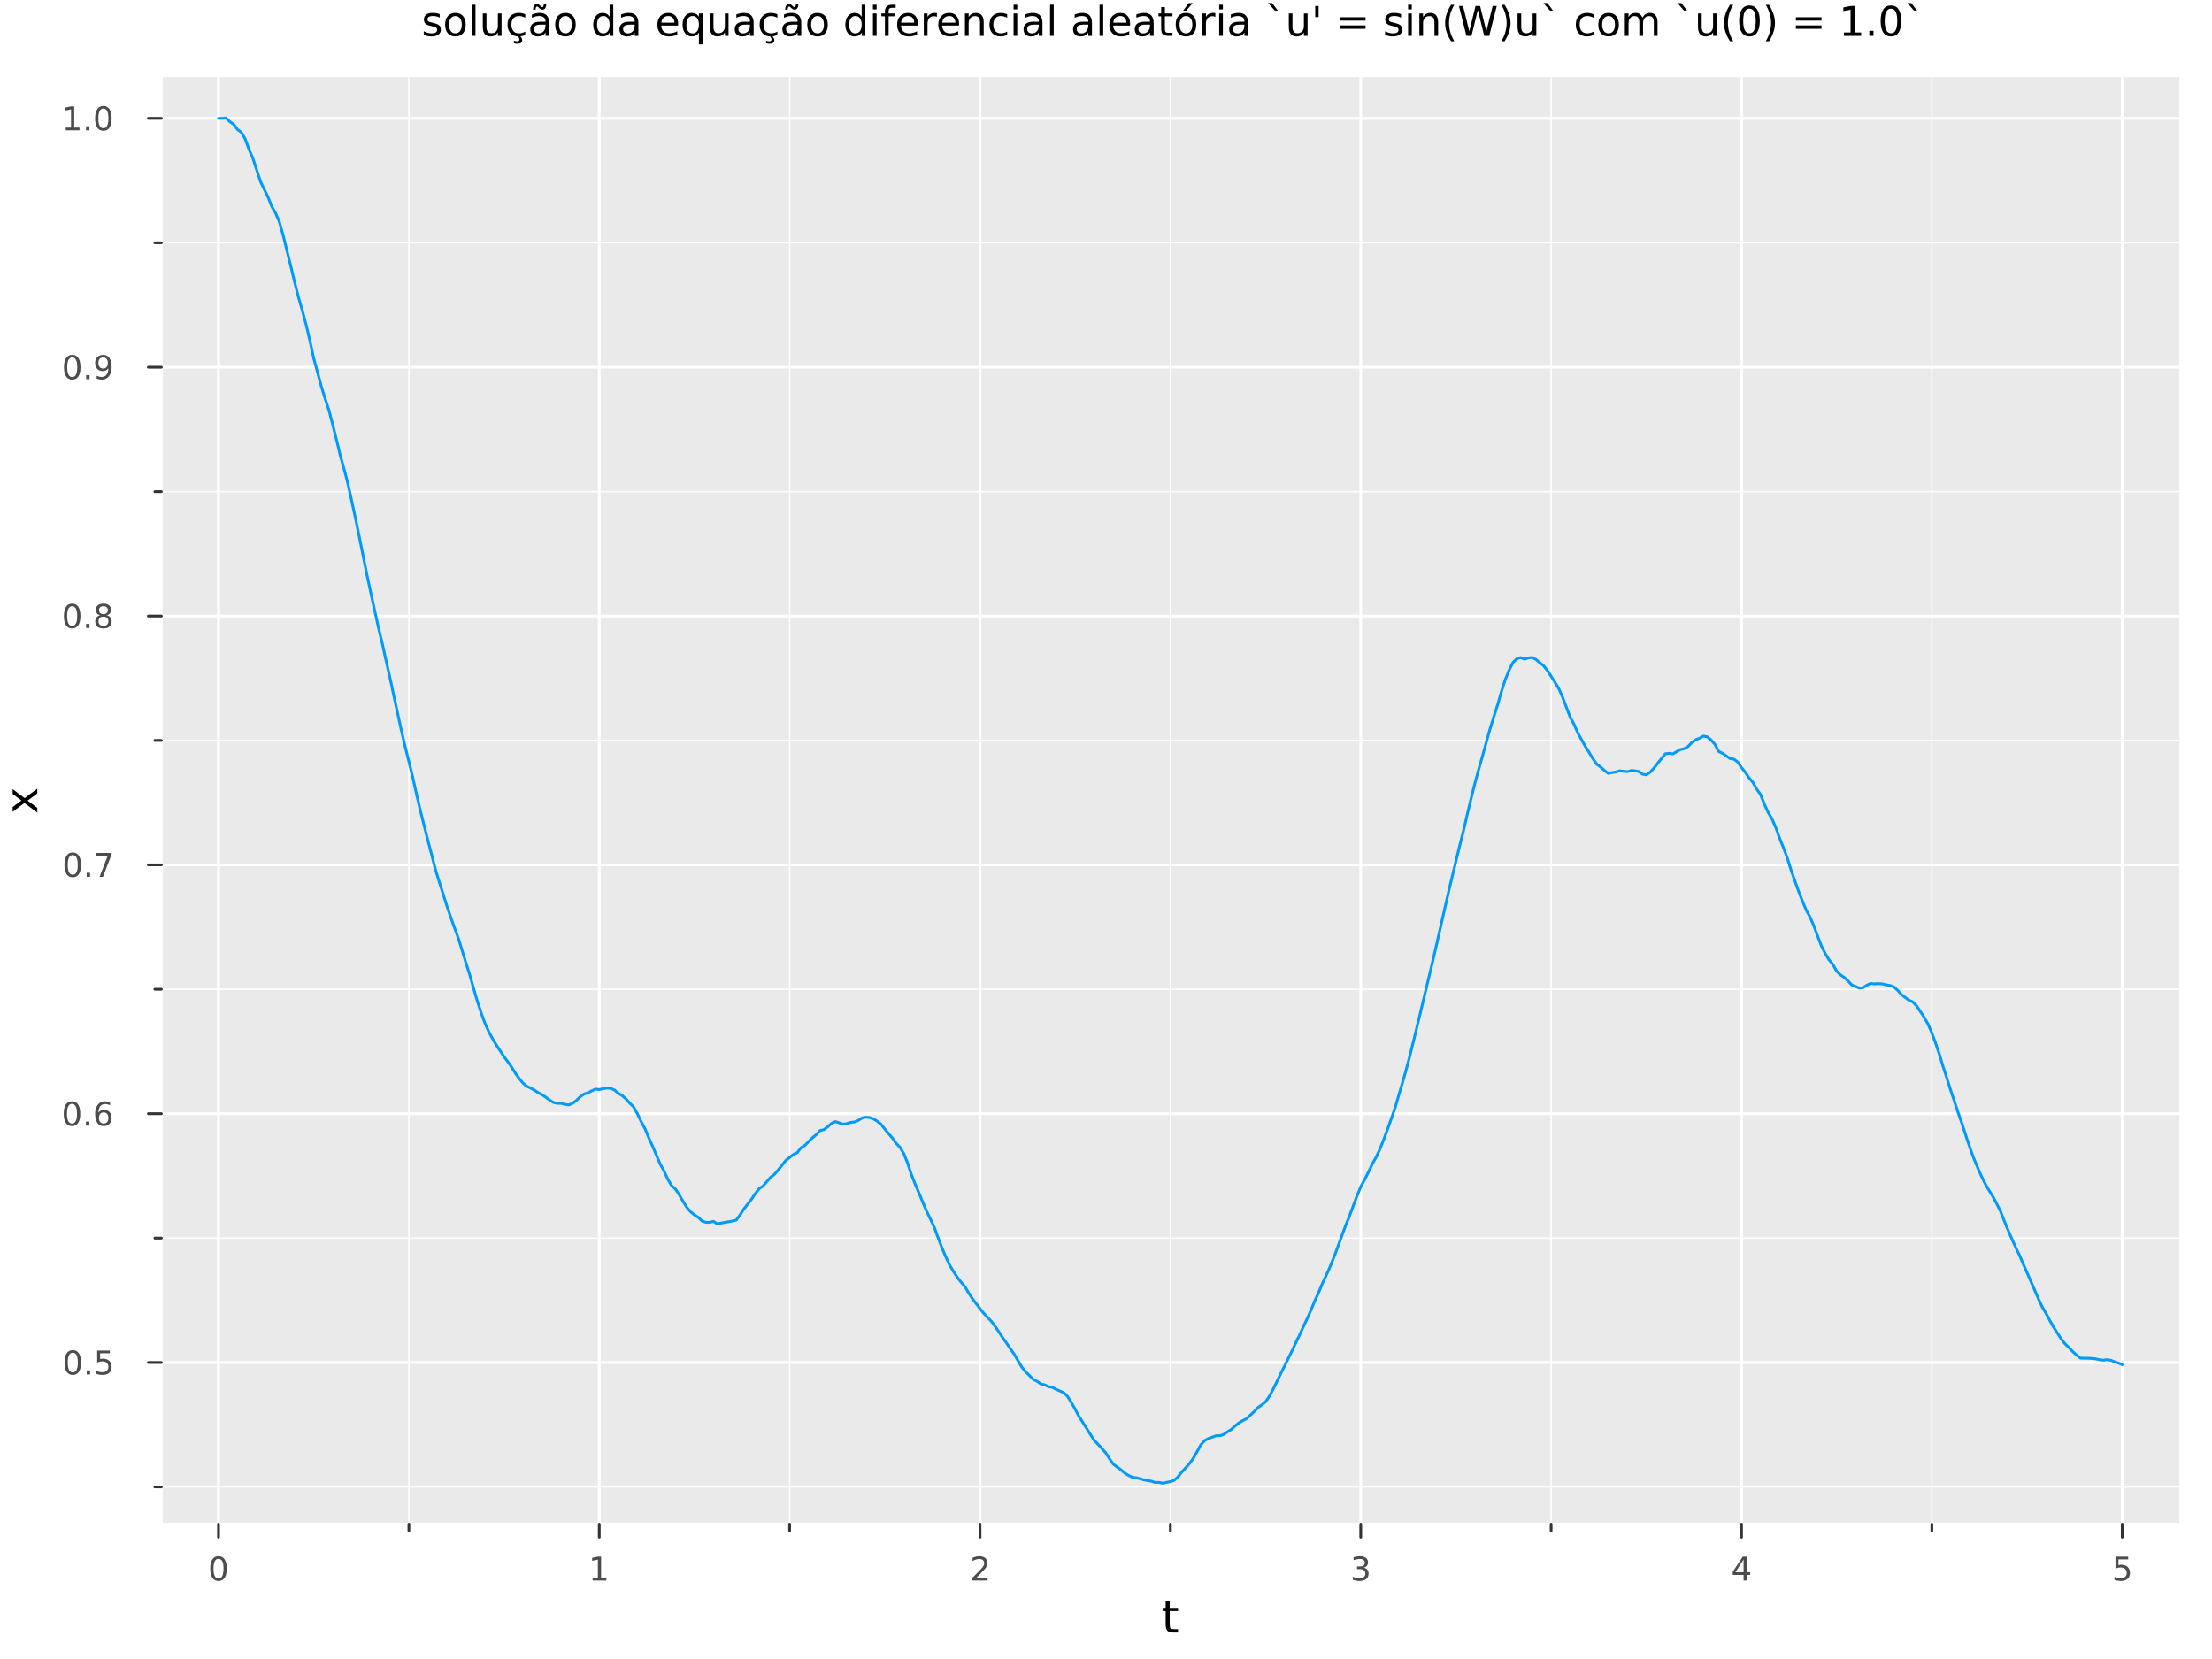 <?xml version="1.0" encoding="utf-8"?>
<svg xmlns="http://www.w3.org/2000/svg" xmlns:xlink="http://www.w3.org/1999/xlink" width="800" height="600" viewBox="0 0 3200 2400">
<rect x="0" y="0" width="3200" height="2400" fill="#808080" stroke="none"/>
<defs>
  <clipPath id="clip740">
    <rect x="0" y="0" width="3200" height="2400"/>
  </clipPath>
</defs>
<path clip-path="url(#clip740)" d="M0 2400 L3200 2400 L3200 0 L0 0  Z" fill="#ffffff" fill-rule="evenodd" fill-opacity="1"/>
<defs>
  <clipPath id="clip741">
    <rect x="640" y="0" width="2241" height="2241"/>
  </clipPath>
</defs>
<path clip-path="url(#clip740)" d="M233.482 2204.92 L3152.76 2204.92 L3152.76 111.592 L233.482 111.592  Z" fill="#eaeaea" fill-rule="evenodd" fill-opacity="1"/>
<defs>
  <clipPath id="clip742">
    <rect x="233" y="111" width="2920" height="2094"/>
  </clipPath>
</defs>
<polyline clip-path="url(#clip742)" style="stroke:#ffffff; stroke-linecap:round; stroke-linejoin:round; stroke-width:4; stroke-opacity:1; fill:none" points="316.103,2204.92 316.103,111.592 "/>
<polyline clip-path="url(#clip742)" style="stroke:#ffffff; stroke-linecap:round; stroke-linejoin:round; stroke-width:4; stroke-opacity:1; fill:none" points="866.91,2204.92 866.91,111.592 "/>
<polyline clip-path="url(#clip742)" style="stroke:#ffffff; stroke-linecap:round; stroke-linejoin:round; stroke-width:4; stroke-opacity:1; fill:none" points="1417.72,2204.92 1417.72,111.592 "/>
<polyline clip-path="url(#clip742)" style="stroke:#ffffff; stroke-linecap:round; stroke-linejoin:round; stroke-width:4; stroke-opacity:1; fill:none" points="1968.52,2204.92 1968.52,111.592 "/>
<polyline clip-path="url(#clip742)" style="stroke:#ffffff; stroke-linecap:round; stroke-linejoin:round; stroke-width:4; stroke-opacity:1; fill:none" points="2519.33,2204.92 2519.33,111.592 "/>
<polyline clip-path="url(#clip742)" style="stroke:#ffffff; stroke-linecap:round; stroke-linejoin:round; stroke-width:4; stroke-opacity:1; fill:none" points="3070.13,2204.92 3070.13,111.592 "/>
<polyline clip-path="url(#clip742)" style="stroke:#ffffff; stroke-linecap:round; stroke-linejoin:round; stroke-width:2; stroke-opacity:1; fill:none" points="591.506,2204.92 591.506,111.592 "/>
<polyline clip-path="url(#clip742)" style="stroke:#ffffff; stroke-linecap:round; stroke-linejoin:round; stroke-width:2; stroke-opacity:1; fill:none" points="1142.31,2204.92 1142.31,111.592 "/>
<polyline clip-path="url(#clip742)" style="stroke:#ffffff; stroke-linecap:round; stroke-linejoin:round; stroke-width:2; stroke-opacity:1; fill:none" points="1693.12,2204.92 1693.12,111.592 "/>
<polyline clip-path="url(#clip742)" style="stroke:#ffffff; stroke-linecap:round; stroke-linejoin:round; stroke-width:2; stroke-opacity:1; fill:none" points="2243.93,2204.92 2243.93,111.592 "/>
<polyline clip-path="url(#clip742)" style="stroke:#ffffff; stroke-linecap:round; stroke-linejoin:round; stroke-width:2; stroke-opacity:1; fill:none" points="2794.73,2204.92 2794.73,111.592 "/>
<polyline clip-path="url(#clip740)" style="stroke:#ffffff; stroke-linecap:round; stroke-linejoin:round; stroke-width:4; stroke-opacity:1; fill:none" points="233.482,2204.92 3152.76,2204.92 "/>
<polyline clip-path="url(#clip740)" style="stroke:#333333; stroke-linecap:round; stroke-linejoin:round; stroke-width:4; stroke-opacity:1; fill:none" points="316.103,2204.92 316.103,2223.82 "/>
<polyline clip-path="url(#clip740)" style="stroke:#333333; stroke-linecap:round; stroke-linejoin:round; stroke-width:4; stroke-opacity:1; fill:none" points="866.91,2204.92 866.91,2223.82 "/>
<polyline clip-path="url(#clip740)" style="stroke:#333333; stroke-linecap:round; stroke-linejoin:round; stroke-width:4; stroke-opacity:1; fill:none" points="1417.72,2204.92 1417.72,2223.82 "/>
<polyline clip-path="url(#clip740)" style="stroke:#333333; stroke-linecap:round; stroke-linejoin:round; stroke-width:4; stroke-opacity:1; fill:none" points="1968.52,2204.92 1968.52,2223.82 "/>
<polyline clip-path="url(#clip740)" style="stroke:#333333; stroke-linecap:round; stroke-linejoin:round; stroke-width:4; stroke-opacity:1; fill:none" points="2519.33,2204.92 2519.33,2223.82 "/>
<polyline clip-path="url(#clip740)" style="stroke:#333333; stroke-linecap:round; stroke-linejoin:round; stroke-width:4; stroke-opacity:1; fill:none" points="3070.13,2204.92 3070.13,2223.82 "/>
<polyline clip-path="url(#clip740)" style="stroke:#333333; stroke-linecap:round; stroke-linejoin:round; stroke-width:4; stroke-opacity:1; fill:none" points="591.506,2204.92 591.506,2214.37 "/>
<polyline clip-path="url(#clip740)" style="stroke:#333333; stroke-linecap:round; stroke-linejoin:round; stroke-width:4; stroke-opacity:1; fill:none" points="1142.31,2204.92 1142.31,2214.37 "/>
<polyline clip-path="url(#clip740)" style="stroke:#333333; stroke-linecap:round; stroke-linejoin:round; stroke-width:4; stroke-opacity:1; fill:none" points="1693.12,2204.92 1693.12,2214.37 "/>
<polyline clip-path="url(#clip740)" style="stroke:#333333; stroke-linecap:round; stroke-linejoin:round; stroke-width:4; stroke-opacity:1; fill:none" points="2243.93,2204.92 2243.93,2214.37 "/>
<polyline clip-path="url(#clip740)" style="stroke:#333333; stroke-linecap:round; stroke-linejoin:round; stroke-width:4; stroke-opacity:1; fill:none" points="2794.73,2204.92 2794.73,2214.37 "/>
<path clip-path="url(#clip740)" d="M316.103 2255.04 Q312.492 2255.04 310.663 2258.6 Q308.858 2262.14 308.858 2269.27 Q308.858 2276.38 310.663 2279.95 Q312.492 2283.49 316.103 2283.49 Q319.737 2283.49 321.543 2279.95 Q323.372 2276.38 323.372 2269.27 Q323.372 2262.14 321.543 2258.6 Q319.737 2255.04 316.103 2255.04 M316.103 2251.33 Q321.913 2251.33 324.969 2255.94 Q328.048 2260.52 328.048 2269.27 Q328.048 2278 324.969 2282.61 Q321.913 2287.19 316.103 2287.19 Q310.293 2287.19 307.214 2282.61 Q304.159 2278 304.159 2269.27 Q304.159 2260.52 307.214 2255.94 Q310.293 2251.33 316.103 2251.33 Z" fill="#4c4c4c" fill-rule="nonzero" fill-opacity="1" /><path clip-path="url(#clip740)" d="M857.292 2282.58 L864.93 2282.58 L864.93 2256.22 L856.62 2257.89 L856.62 2253.63 L864.884 2251.96 L869.56 2251.96 L869.56 2282.58 L877.199 2282.58 L877.199 2286.52 L857.292 2286.52 L857.292 2282.58 Z" fill="#4c4c4c" fill-rule="nonzero" fill-opacity="1" /><path clip-path="url(#clip740)" d="M1412.37 2282.58 L1428.69 2282.58 L1428.69 2286.52 L1406.74 2286.52 L1406.74 2282.58 Q1409.41 2279.83 1413.99 2275.2 Q1418.6 2270.55 1419.78 2269.21 Q1422.02 2266.68 1422.9 2264.95 Q1423.8 2263.19 1423.8 2261.5 Q1423.8 2258.74 1421.86 2257.01 Q1419.94 2255.27 1416.84 2255.27 Q1414.64 2255.27 1412.18 2256.03 Q1409.75 2256.8 1406.98 2258.35 L1406.98 2253.63 Q1409.8 2252.49 1412.25 2251.91 Q1414.71 2251.33 1416.74 2251.33 Q1422.11 2251.33 1425.31 2254.02 Q1428.5 2256.71 1428.5 2261.2 Q1428.5 2263.33 1427.69 2265.25 Q1426.91 2267.14 1424.8 2269.74 Q1424.22 2270.41 1421.12 2273.63 Q1418.02 2276.82 1412.37 2282.58 Z" fill="#4c4c4c" fill-rule="nonzero" fill-opacity="1" /><path clip-path="url(#clip740)" d="M1972.77 2267.89 Q1976.13 2268.6 1978 2270.87 Q1979.9 2273.14 1979.9 2276.47 Q1979.9 2281.59 1976.38 2284.39 Q1972.86 2287.19 1966.38 2287.19 Q1964.21 2287.19 1961.89 2286.75 Q1959.6 2286.33 1957.14 2285.48 L1957.14 2280.96 Q1959.09 2282.1 1961.4 2282.68 Q1963.72 2283.26 1966.24 2283.26 Q1970.64 2283.26 1972.93 2281.52 Q1975.25 2279.78 1975.25 2276.47 Q1975.25 2273.42 1973.09 2271.71 Q1970.96 2269.97 1967.14 2269.97 L1963.12 2269.97 L1963.12 2266.13 L1967.33 2266.13 Q1970.78 2266.13 1972.61 2264.76 Q1974.44 2263.37 1974.44 2260.78 Q1974.44 2258.12 1972.54 2256.71 Q1970.66 2255.27 1967.14 2255.27 Q1965.22 2255.27 1963.02 2255.69 Q1960.83 2256.1 1958.19 2256.98 L1958.19 2252.82 Q1960.85 2252.08 1963.16 2251.71 Q1965.5 2251.33 1967.56 2251.33 Q1972.89 2251.33 1975.99 2253.77 Q1979.09 2256.17 1979.09 2260.29 Q1979.09 2263.16 1977.45 2265.15 Q1975.8 2267.12 1972.77 2267.89 Z" fill="#4c4c4c" fill-rule="nonzero" fill-opacity="1" /><path clip-path="url(#clip740)" d="M2522.34 2256.03 L2510.53 2274.48 L2522.34 2274.48 L2522.34 2256.03 M2521.11 2251.96 L2526.99 2251.96 L2526.99 2274.48 L2531.92 2274.48 L2531.92 2278.37 L2526.99 2278.37 L2526.99 2286.52 L2522.34 2286.52 L2522.34 2278.37 L2506.74 2278.37 L2506.74 2273.86 L2521.11 2251.96 Z" fill="#4c4c4c" fill-rule="nonzero" fill-opacity="1" /><path clip-path="url(#clip740)" d="M3060.41 2251.96 L3078.77 2251.96 L3078.77 2255.9 L3064.7 2255.9 L3064.7 2264.37 Q3065.71 2264.02 3066.73 2263.86 Q3067.75 2263.67 3068.77 2263.67 Q3074.56 2263.67 3077.94 2266.84 Q3081.32 2270.02 3081.32 2275.43 Q3081.32 2281.01 3077.84 2284.11 Q3074.37 2287.19 3068.05 2287.19 Q3065.88 2287.19 3063.61 2286.82 Q3061.36 2286.45 3058.95 2285.71 L3058.95 2281.01 Q3061.04 2282.14 3063.26 2282.7 Q3065.48 2283.26 3067.96 2283.26 Q3071.96 2283.26 3074.3 2281.15 Q3076.64 2279.04 3076.64 2275.43 Q3076.64 2271.82 3074.3 2269.71 Q3071.96 2267.61 3067.96 2267.61 Q3066.08 2267.61 3064.21 2268.02 Q3062.36 2268.44 3060.41 2269.32 L3060.41 2251.96 Z" fill="#4c4c4c" fill-rule="nonzero" fill-opacity="1" /><path clip-path="url(#clip740)" d="M1692.18 2316.01 L1692.18 2326.14 L1704.24 2326.14 L1704.24 2330.69 L1692.18 2330.69 L1692.18 2350.04 Q1692.18 2354.4 1693.36 2355.64 Q1694.57 2356.88 1698.23 2356.88 L1704.24 2356.88 L1704.24 2361.78 L1698.23 2361.78 Q1691.45 2361.78 1688.87 2359.27 Q1686.29 2356.72 1686.29 2350.04 L1686.29 2330.69 L1681.99 2330.69 L1681.99 2326.14 L1686.29 2326.14 L1686.29 2316.01 L1692.18 2316.01 Z" fill="#000000" fill-rule="nonzero" fill-opacity="1" /><polyline clip-path="url(#clip742)" style="stroke:#ffffff; stroke-linecap:round; stroke-linejoin:round; stroke-width:4; stroke-opacity:1; fill:none" points="233.482,1971.1 3152.76,1971.1 "/>
<polyline clip-path="url(#clip742)" style="stroke:#ffffff; stroke-linecap:round; stroke-linejoin:round; stroke-width:4; stroke-opacity:1; fill:none" points="233.482,1611.13 3152.76,1611.13 "/>
<polyline clip-path="url(#clip742)" style="stroke:#ffffff; stroke-linecap:round; stroke-linejoin:round; stroke-width:4; stroke-opacity:1; fill:none" points="233.482,1251.16 3152.76,1251.16 "/>
<polyline clip-path="url(#clip742)" style="stroke:#ffffff; stroke-linecap:round; stroke-linejoin:round; stroke-width:4; stroke-opacity:1; fill:none" points="233.482,891.186 3152.76,891.186 "/>
<polyline clip-path="url(#clip742)" style="stroke:#ffffff; stroke-linecap:round; stroke-linejoin:round; stroke-width:4; stroke-opacity:1; fill:none" points="233.482,531.216 3152.76,531.216 "/>
<polyline clip-path="url(#clip742)" style="stroke:#ffffff; stroke-linecap:round; stroke-linejoin:round; stroke-width:4; stroke-opacity:1; fill:none" points="233.482,171.246 3152.76,171.246 "/>
<polyline clip-path="url(#clip742)" style="stroke:#ffffff; stroke-linecap:round; stroke-linejoin:round; stroke-width:2; stroke-opacity:1; fill:none" points="233.482,2151.08 3152.76,2151.08 "/>
<polyline clip-path="url(#clip742)" style="stroke:#ffffff; stroke-linecap:round; stroke-linejoin:round; stroke-width:2; stroke-opacity:1; fill:none" points="233.482,1791.11 3152.76,1791.11 "/>
<polyline clip-path="url(#clip742)" style="stroke:#ffffff; stroke-linecap:round; stroke-linejoin:round; stroke-width:2; stroke-opacity:1; fill:none" points="233.482,1431.14 3152.76,1431.14 "/>
<polyline clip-path="url(#clip742)" style="stroke:#ffffff; stroke-linecap:round; stroke-linejoin:round; stroke-width:2; stroke-opacity:1; fill:none" points="233.482,1071.17 3152.76,1071.17 "/>
<polyline clip-path="url(#clip742)" style="stroke:#ffffff; stroke-linecap:round; stroke-linejoin:round; stroke-width:2; stroke-opacity:1; fill:none" points="233.482,711.201 3152.76,711.201 "/>
<polyline clip-path="url(#clip742)" style="stroke:#ffffff; stroke-linecap:round; stroke-linejoin:round; stroke-width:2; stroke-opacity:1; fill:none" points="233.482,351.231 3152.76,351.231 "/>
<polyline clip-path="url(#clip740)" style="stroke:#ffffff; stroke-linecap:round; stroke-linejoin:round; stroke-width:4; stroke-opacity:1; fill:none" points="233.482,2204.92 233.482,111.592 "/>
<polyline clip-path="url(#clip740)" style="stroke:#333333; stroke-linecap:round; stroke-linejoin:round; stroke-width:4; stroke-opacity:1; fill:none" points="233.482,1971.1 214.585,1971.1 "/>
<polyline clip-path="url(#clip740)" style="stroke:#333333; stroke-linecap:round; stroke-linejoin:round; stroke-width:4; stroke-opacity:1; fill:none" points="233.482,1611.13 214.585,1611.13 "/>
<polyline clip-path="url(#clip740)" style="stroke:#333333; stroke-linecap:round; stroke-linejoin:round; stroke-width:4; stroke-opacity:1; fill:none" points="233.482,1251.16 214.585,1251.16 "/>
<polyline clip-path="url(#clip740)" style="stroke:#333333; stroke-linecap:round; stroke-linejoin:round; stroke-width:4; stroke-opacity:1; fill:none" points="233.482,891.186 214.585,891.186 "/>
<polyline clip-path="url(#clip740)" style="stroke:#333333; stroke-linecap:round; stroke-linejoin:round; stroke-width:4; stroke-opacity:1; fill:none" points="233.482,531.216 214.585,531.216 "/>
<polyline clip-path="url(#clip740)" style="stroke:#333333; stroke-linecap:round; stroke-linejoin:round; stroke-width:4; stroke-opacity:1; fill:none" points="233.482,171.246 214.585,171.246 "/>
<polyline clip-path="url(#clip740)" style="stroke:#333333; stroke-linecap:round; stroke-linejoin:round; stroke-width:4; stroke-opacity:1; fill:none" points="233.482,2151.08 224.033,2151.08 "/>
<polyline clip-path="url(#clip740)" style="stroke:#333333; stroke-linecap:round; stroke-linejoin:round; stroke-width:4; stroke-opacity:1; fill:none" points="233.482,1791.11 224.033,1791.11 "/>
<polyline clip-path="url(#clip740)" style="stroke:#333333; stroke-linecap:round; stroke-linejoin:round; stroke-width:4; stroke-opacity:1; fill:none" points="233.482,1431.14 224.033,1431.14 "/>
<polyline clip-path="url(#clip740)" style="stroke:#333333; stroke-linecap:round; stroke-linejoin:round; stroke-width:4; stroke-opacity:1; fill:none" points="233.482,1071.17 224.033,1071.17 "/>
<polyline clip-path="url(#clip740)" style="stroke:#333333; stroke-linecap:round; stroke-linejoin:round; stroke-width:4; stroke-opacity:1; fill:none" points="233.482,711.201 224.033,711.201 "/>
<polyline clip-path="url(#clip740)" style="stroke:#333333; stroke-linecap:round; stroke-linejoin:round; stroke-width:4; stroke-opacity:1; fill:none" points="233.482,351.231 224.033,351.231 "/>
<path clip-path="url(#clip740)" d="M105.302 1956.89 Q101.691 1956.89 99.862 1960.46 Q98.057 1964 98.057 1971.13 Q98.057 1978.24 99.862 1981.8 Q101.691 1985.34 105.302 1985.34 Q108.936 1985.34 110.742 1981.8 Q112.57 1978.24 112.57 1971.13 Q112.57 1964 110.742 1960.46 Q108.936 1956.89 105.302 1956.89 M105.302 1953.19 Q111.112 1953.19 114.168 1957.8 Q117.246 1962.38 117.246 1971.13 Q117.246 1979.86 114.168 1984.46 Q111.112 1989.05 105.302 1989.05 Q99.492 1989.05 96.413 1984.46 Q93.358 1979.86 93.358 1971.13 Q93.358 1962.38 96.413 1957.8 Q99.492 1953.19 105.302 1953.19 Z" fill="#4c4c4c" fill-rule="nonzero" fill-opacity="1" /><path clip-path="url(#clip740)" d="M125.464 1982.5 L130.348 1982.5 L130.348 1988.38 L125.464 1988.38 L125.464 1982.5 Z" fill="#4c4c4c" fill-rule="nonzero" fill-opacity="1" /><path clip-path="url(#clip740)" d="M140.58 1953.82 L158.936 1953.82 L158.936 1957.75 L144.862 1957.75 L144.862 1966.22 Q145.88 1965.88 146.899 1965.71 Q147.917 1965.53 148.936 1965.53 Q154.723 1965.53 158.103 1968.7 Q161.482 1971.87 161.482 1977.29 Q161.482 1982.87 158.01 1985.97 Q154.538 1989.05 148.218 1989.05 Q146.042 1989.05 143.774 1988.68 Q141.529 1988.31 139.121 1987.57 L139.121 1982.87 Q141.205 1984 143.427 1984.56 Q145.649 1985.11 148.126 1985.11 Q152.13 1985.11 154.468 1983.01 Q156.806 1980.9 156.806 1977.29 Q156.806 1973.68 154.468 1971.57 Q152.13 1969.46 148.126 1969.46 Q146.251 1969.46 144.376 1969.88 Q142.524 1970.3 140.58 1971.18 L140.58 1953.82 Z" fill="#4c4c4c" fill-rule="nonzero" fill-opacity="1" /><path clip-path="url(#clip740)" d="M104.145 1596.92 Q100.533 1596.92 98.705 1600.49 Q96.899 1604.03 96.899 1611.16 Q96.899 1618.27 98.705 1621.83 Q100.533 1625.37 104.145 1625.37 Q107.779 1625.37 109.584 1621.83 Q111.413 1618.27 111.413 1611.16 Q111.413 1604.03 109.584 1600.49 Q107.779 1596.92 104.145 1596.92 M104.145 1593.22 Q109.955 1593.22 113.01 1597.83 Q116.089 1602.41 116.089 1611.16 Q116.089 1619.89 113.01 1624.49 Q109.955 1629.08 104.145 1629.08 Q98.334 1629.08 95.256 1624.49 Q92.2 1619.89 92.2 1611.16 Q92.2 1602.41 95.256 1597.83 Q98.334 1593.22 104.145 1593.22 Z" fill="#4c4c4c" fill-rule="nonzero" fill-opacity="1" /><path clip-path="url(#clip740)" d="M124.306 1622.53 L129.191 1622.53 L129.191 1628.41 L124.306 1628.41 L124.306 1622.53 Z" fill="#4c4c4c" fill-rule="nonzero" fill-opacity="1" /><path clip-path="url(#clip740)" d="M149.954 1609.26 Q146.806 1609.26 144.955 1611.42 Q143.126 1613.57 143.126 1617.32 Q143.126 1621.04 144.955 1623.22 Q146.806 1625.37 149.954 1625.37 Q153.103 1625.37 154.931 1623.22 Q156.783 1621.04 156.783 1617.32 Q156.783 1613.57 154.931 1611.42 Q153.103 1609.26 149.954 1609.26 M159.237 1594.61 L159.237 1598.87 Q157.478 1598.04 155.672 1597.6 Q153.89 1597.16 152.13 1597.16 Q147.501 1597.16 145.047 1600.28 Q142.617 1603.41 142.269 1609.73 Q143.635 1607.71 145.695 1606.65 Q147.755 1605.56 150.232 1605.56 Q155.441 1605.56 158.45 1608.73 Q161.482 1611.88 161.482 1617.32 Q161.482 1622.64 158.334 1625.86 Q155.186 1629.08 149.954 1629.08 Q143.959 1629.08 140.788 1624.49 Q137.617 1619.89 137.617 1611.16 Q137.617 1602.97 141.505 1598.11 Q145.394 1593.22 151.945 1593.22 Q153.704 1593.22 155.487 1593.57 Q157.292 1593.92 159.237 1594.61 Z" fill="#4c4c4c" fill-rule="nonzero" fill-opacity="1" /><path clip-path="url(#clip740)" d="M105.209 1236.95 Q101.598 1236.95 99.77 1240.52 Q97.964 1244.06 97.964 1251.19 Q97.964 1258.3 99.77 1261.86 Q101.598 1265.4 105.209 1265.4 Q108.844 1265.4 110.649 1261.86 Q112.478 1258.3 112.478 1251.19 Q112.478 1244.06 110.649 1240.52 Q108.844 1236.95 105.209 1236.95 M105.209 1233.25 Q111.02 1233.25 114.075 1237.86 Q117.154 1242.44 117.154 1251.19 Q117.154 1259.92 114.075 1264.52 Q111.02 1269.11 105.209 1269.11 Q99.399 1269.11 96.32 1264.52 Q93.265 1259.92 93.265 1251.19 Q93.265 1242.44 96.32 1237.86 Q99.399 1233.25 105.209 1233.25 Z" fill="#4c4c4c" fill-rule="nonzero" fill-opacity="1" /><path clip-path="url(#clip740)" d="M125.371 1262.56 L130.256 1262.56 L130.256 1268.44 L125.371 1268.44 L125.371 1262.56 Z" fill="#4c4c4c" fill-rule="nonzero" fill-opacity="1" /><path clip-path="url(#clip740)" d="M139.26 1233.88 L161.482 1233.88 L161.482 1235.87 L148.936 1268.44 L144.052 1268.44 L155.857 1237.81 L139.26 1237.81 L139.26 1233.88 Z" fill="#4c4c4c" fill-rule="nonzero" fill-opacity="1" /><path clip-path="url(#clip740)" d="M104.399 876.985 Q100.788 876.985 98.959 880.55 Q97.154 884.091 97.154 891.221 Q97.154 898.327 98.959 901.892 Q100.788 905.434 104.399 905.434 Q108.033 905.434 109.839 901.892 Q111.668 898.327 111.668 891.221 Q111.668 884.091 109.839 880.55 Q108.033 876.985 104.399 876.985 M104.399 873.281 Q110.209 873.281 113.265 877.888 Q116.344 882.471 116.344 891.221 Q116.344 899.948 113.265 904.554 Q110.209 909.138 104.399 909.138 Q98.589 909.138 95.51 904.554 Q92.455 899.948 92.455 891.221 Q92.455 882.471 95.51 877.888 Q98.589 873.281 104.399 873.281 Z" fill="#4c4c4c" fill-rule="nonzero" fill-opacity="1" /><path clip-path="url(#clip740)" d="M124.561 902.587 L129.445 902.587 L129.445 908.466 L124.561 908.466 L124.561 902.587 Z" fill="#4c4c4c" fill-rule="nonzero" fill-opacity="1" /><path clip-path="url(#clip740)" d="M149.63 892.054 Q146.297 892.054 144.376 893.837 Q142.478 895.619 142.478 898.744 Q142.478 901.869 144.376 903.651 Q146.297 905.434 149.63 905.434 Q152.964 905.434 154.885 903.651 Q156.806 901.846 156.806 898.744 Q156.806 895.619 154.885 893.837 Q152.987 892.054 149.63 892.054 M144.955 890.064 Q141.945 889.323 140.255 887.263 Q138.589 885.202 138.589 882.239 Q138.589 878.096 141.529 875.689 Q144.492 873.281 149.63 873.281 Q154.792 873.281 157.732 875.689 Q160.672 878.096 160.672 882.239 Q160.672 885.202 158.982 887.263 Q157.316 889.323 154.329 890.064 Q157.709 890.851 159.584 893.142 Q161.482 895.434 161.482 898.744 Q161.482 903.767 158.404 906.452 Q155.348 909.138 149.63 909.138 Q143.913 909.138 140.834 906.452 Q137.779 903.767 137.779 898.744 Q137.779 895.434 139.677 893.142 Q141.575 890.851 144.955 890.064 M143.242 882.679 Q143.242 885.364 144.908 886.869 Q146.598 888.374 149.63 888.374 Q152.64 888.374 154.329 886.869 Q156.042 885.364 156.042 882.679 Q156.042 879.994 154.329 878.49 Q152.64 876.985 149.63 876.985 Q146.598 876.985 144.908 878.49 Q143.242 879.994 143.242 882.679 Z" fill="#4c4c4c" fill-rule="nonzero" fill-opacity="1" /><path clip-path="url(#clip740)" d="M104.492 517.015 Q100.881 517.015 99.052 520.58 Q97.246 524.121 97.246 531.251 Q97.246 538.357 99.052 541.922 Q100.881 545.464 104.492 545.464 Q108.126 545.464 109.932 541.922 Q111.76 538.357 111.76 531.251 Q111.76 524.121 109.932 520.58 Q108.126 517.015 104.492 517.015 M104.492 513.311 Q110.302 513.311 113.357 517.918 Q116.436 522.501 116.436 531.251 Q116.436 539.978 113.357 544.584 Q110.302 549.168 104.492 549.168 Q98.682 549.168 95.603 544.584 Q92.547 539.978 92.547 531.251 Q92.547 522.501 95.603 517.918 Q98.682 513.311 104.492 513.311 Z" fill="#4c4c4c" fill-rule="nonzero" fill-opacity="1" /><path clip-path="url(#clip740)" d="M124.654 542.617 L129.538 542.617 L129.538 548.496 L124.654 548.496 L124.654 542.617 Z" fill="#4c4c4c" fill-rule="nonzero" fill-opacity="1" /><path clip-path="url(#clip740)" d="M139.862 547.779 L139.862 543.519 Q141.621 544.353 143.427 544.793 Q145.232 545.232 146.968 545.232 Q151.598 545.232 154.029 542.131 Q156.482 539.006 156.829 532.663 Q155.487 534.654 153.427 535.719 Q151.367 536.783 148.867 536.783 Q143.681 536.783 140.649 533.658 Q137.64 530.51 137.64 525.071 Q137.64 519.746 140.788 516.529 Q143.936 513.311 149.167 513.311 Q155.163 513.311 158.311 517.918 Q161.482 522.501 161.482 531.251 Q161.482 539.422 157.593 544.307 Q153.728 549.168 147.177 549.168 Q145.417 549.168 143.612 548.82 Q141.806 548.473 139.862 547.779 M149.167 533.126 Q152.316 533.126 154.144 530.973 Q155.996 528.82 155.996 525.071 Q155.996 521.344 154.144 519.191 Q152.316 517.015 149.167 517.015 Q146.019 517.015 144.167 519.191 Q142.339 521.344 142.339 525.071 Q142.339 528.82 144.167 530.973 Q146.019 533.126 149.167 533.126 Z" fill="#4c4c4c" fill-rule="nonzero" fill-opacity="1" /><path clip-path="url(#clip740)" d="M95.117 184.591 L102.756 184.591 L102.756 158.226 L94.445 159.892 L94.445 155.633 L102.709 153.966 L107.385 153.966 L107.385 184.591 L115.024 184.591 L115.024 188.526 L95.117 188.526 L95.117 184.591 Z" fill="#4c4c4c" fill-rule="nonzero" fill-opacity="1" /><path clip-path="url(#clip740)" d="M124.469 182.647 L129.353 182.647 L129.353 188.526 L124.469 188.526 L124.469 182.647 Z" fill="#4c4c4c" fill-rule="nonzero" fill-opacity="1" /><path clip-path="url(#clip740)" d="M149.538 157.045 Q145.927 157.045 144.098 160.61 Q142.292 164.152 142.292 171.281 Q142.292 178.388 144.098 181.952 Q145.927 185.494 149.538 185.494 Q153.172 185.494 154.978 181.952 Q156.806 178.388 156.806 171.281 Q156.806 164.152 154.978 160.61 Q153.172 157.045 149.538 157.045 M149.538 153.341 Q155.348 153.341 158.404 157.948 Q161.482 162.531 161.482 171.281 Q161.482 180.008 158.404 184.614 Q155.348 189.198 149.538 189.198 Q143.728 189.198 140.649 184.614 Q137.593 180.008 137.593 171.281 Q137.593 162.531 140.649 157.948 Q143.728 153.341 149.538 153.341 Z" fill="#4c4c4c" fill-rule="nonzero" fill-opacity="1" /><path clip-path="url(#clip740)" d="M18.296 1141.64 L35.643 1154.53 L53.944 1140.97 L53.944 1147.88 L39.94 1158.26 L53.944 1168.63 L53.944 1175.54 L35.293 1161.69 L18.296 1174.36 L18.296 1167.45 L30.996 1158 L18.296 1148.55 L18.296 1141.64 Z" fill="#000000" fill-rule="nonzero" fill-opacity="1" /><path clip-path="url(#clip740)" d="M636.05 20.388 L636.05 25.422 Q633.793 24.265 631.363 23.686 Q628.932 23.108 626.328 23.108 Q622.364 23.108 620.367 24.323 Q618.4 25.538 618.4 27.969 Q618.4 29.82 619.818 30.891 Q621.235 31.933 625.518 32.888 L627.341 33.293 Q633.012 34.508 635.385 36.736 Q637.786 38.935 637.786 42.899 Q637.786 47.413 634.198 50.046 Q630.639 52.679 624.389 52.679 Q621.785 52.679 618.949 52.158 Q616.143 51.666 613.018 50.654 L613.018 45.156 Q615.969 46.69 618.834 47.471 Q621.698 48.223 624.505 48.223 Q628.267 48.223 630.292 46.95 Q632.317 45.648 632.317 43.304 Q632.317 41.134 630.842 39.977 Q629.395 38.819 624.447 37.749 L622.595 37.315 Q617.647 36.273 615.448 34.132 Q613.249 31.962 613.249 28.2 Q613.249 23.628 616.49 21.14 Q619.731 18.651 625.691 18.651 Q628.643 18.651 631.247 19.085 Q633.851 19.52 636.05 20.388 Z" fill="#000000" fill-rule="nonzero" fill-opacity="1" /><path clip-path="url(#clip740)" d="M658.822 23.165 Q654.54 23.165 652.051 26.522 Q649.563 29.849 649.563 35.665 Q649.563 41.481 652.022 44.838 Q654.511 48.165 658.822 48.165 Q663.075 48.165 665.564 44.809 Q668.052 41.452 668.052 35.665 Q668.052 29.907 665.564 26.551 Q663.075 23.165 658.822 23.165 M658.822 18.651 Q665.766 18.651 669.73 23.165 Q673.695 27.679 673.695 35.665 Q673.695 43.623 669.73 48.165 Q665.766 52.679 658.822 52.679 Q651.849 52.679 647.884 48.165 Q643.949 43.623 643.949 35.665 Q643.949 27.679 647.884 23.165 Q651.849 18.651 658.822 18.651 Z" fill="#000000" fill-rule="nonzero" fill-opacity="1" /><path clip-path="url(#clip740)" d="M682.52 6.817 L687.844 6.817 L687.844 51.84 L682.52 51.84 L682.52 6.817 Z" fill="#000000" fill-rule="nonzero" fill-opacity="1" /><path clip-path="url(#clip740)" d="M698.434 39.051 L698.434 19.433 L703.758 19.433 L703.758 38.848 Q703.758 43.449 705.552 45.764 Q707.346 48.05 710.934 48.05 Q715.245 48.05 717.734 45.301 Q720.251 42.552 720.251 37.806 L720.251 19.433 L725.575 19.433 L725.575 51.84 L720.251 51.84 L720.251 46.863 Q718.312 49.815 715.737 51.261 Q713.191 52.679 709.805 52.679 Q704.221 52.679 701.327 49.207 Q698.434 45.735 698.434 39.051 M711.831 18.651 L711.831 18.651 Z" fill="#000000" fill-rule="nonzero" fill-opacity="1" /><path clip-path="url(#clip740)" d="M759.863 20.677 L759.863 25.654 Q757.606 24.41 755.32 23.802 Q753.063 23.165 750.749 23.165 Q745.569 23.165 742.705 26.464 Q739.84 29.734 739.84 35.665 Q739.84 41.597 742.705 44.896 Q745.569 48.165 750.749 48.165 Q753.063 48.165 755.32 47.558 Q757.606 46.921 759.863 45.677 L759.863 50.596 Q757.635 51.638 755.233 52.158 Q752.861 52.679 750.17 52.679 Q742.849 52.679 738.538 48.078 Q734.227 43.478 734.227 35.665 Q734.227 27.737 738.567 23.194 Q742.936 18.651 750.517 18.651 Q752.977 18.651 755.32 19.172 Q757.664 19.664 759.863 20.677 M752.34 51.84 Q753.931 53.634 754.713 55.139 Q755.494 56.672 755.494 58.061 Q755.494 60.636 753.758 61.938 Q752.022 63.269 748.607 63.269 Q747.276 63.269 746.003 63.096 Q744.759 62.922 743.515 62.575 L743.515 58.784 Q744.499 59.276 745.569 59.479 Q746.64 59.71 748 59.71 Q749.707 59.71 750.575 59.016 Q751.443 58.321 751.443 56.99 Q751.443 56.122 750.806 54.849 Q750.199 53.605 748.897 51.84 L752.34 51.84 Z" fill="#000000" fill-rule="nonzero" fill-opacity="1" /><path clip-path="url(#clip740)" d="M783.85 35.55 Q777.398 35.55 774.909 37.025 Q772.421 38.501 772.421 42.06 Q772.421 44.896 774.273 46.574 Q776.153 48.223 779.365 48.223 Q783.792 48.223 786.454 45.098 Q789.145 41.944 789.145 36.736 L789.145 35.55 L783.85 35.55 M794.469 33.35 L794.469 51.84 L789.145 51.84 L789.145 46.921 Q787.322 49.872 784.603 51.29 Q781.883 52.679 777.947 52.679 Q772.971 52.679 770.019 49.901 Q767.097 47.095 767.097 42.407 Q767.097 36.938 770.743 34.161 Q774.417 31.383 781.68 31.383 L789.145 31.383 L789.145 30.862 Q789.145 27.187 786.715 25.191 Q784.313 23.165 779.944 23.165 Q777.166 23.165 774.533 23.831 Q771.9 24.496 769.469 25.827 L769.469 20.909 Q772.392 19.78 775.141 19.23 Q777.89 18.651 780.494 18.651 Q787.525 18.651 790.997 22.297 Q794.469 25.943 794.469 33.35 M780.609 12.199 L778.96 10.608 Q778.324 10.029 777.832 9.768 Q777.369 9.479 776.993 9.479 Q775.893 9.479 775.372 10.55 Q774.851 11.591 774.794 13.964 L771.177 13.964 Q771.235 10.058 772.71 7.946 Q774.186 5.804 776.819 5.804 Q777.919 5.804 778.844 6.209 Q779.77 6.615 780.841 7.569 L782.49 9.161 Q783.127 9.74 783.59 10.029 Q784.082 10.289 784.458 10.289 Q785.557 10.289 786.078 9.248 Q786.599 8.177 786.657 5.804 L790.274 5.804 Q790.216 9.711 788.74 11.852 Q787.265 13.964 784.631 13.964 Q783.532 13.964 782.606 13.559 Q781.68 13.154 780.609 12.199 Z" fill="#000000" fill-rule="nonzero" fill-opacity="1" /><path clip-path="url(#clip740)" d="M817.994 23.165 Q813.711 23.165 811.223 26.522 Q808.734 29.849 808.734 35.665 Q808.734 41.481 811.194 44.838 Q813.682 48.165 817.994 48.165 Q822.247 48.165 824.735 44.809 Q827.224 41.452 827.224 35.665 Q827.224 29.907 824.735 26.551 Q822.247 23.165 817.994 23.165 M817.994 18.651 Q824.938 18.651 828.902 23.165 Q832.866 27.679 832.866 35.665 Q832.866 43.623 828.902 48.165 Q824.938 52.679 817.994 52.679 Q811.02 52.679 807.056 48.165 Q803.121 43.623 803.121 35.665 Q803.121 27.679 807.056 23.165 Q811.02 18.651 817.994 18.651 Z" fill="#000000" fill-rule="nonzero" fill-opacity="1" /><path clip-path="url(#clip740)" d="M881.853 24.352 L881.853 6.817 L887.177 6.817 L887.177 51.84 L881.853 51.84 L881.853 46.979 Q880.175 49.872 877.6 51.29 Q875.053 52.679 871.465 52.679 Q865.592 52.679 861.888 47.992 Q858.213 43.304 858.213 35.665 Q858.213 28.026 861.888 23.339 Q865.592 18.651 871.465 18.651 Q875.053 18.651 877.6 20.069 Q880.175 21.458 881.853 24.352 M863.711 35.665 Q863.711 41.539 866.112 44.896 Q868.543 48.223 872.768 48.223 Q876.992 48.223 879.423 44.896 Q881.853 41.539 881.853 35.665 Q881.853 29.791 879.423 26.464 Q876.992 23.108 872.768 23.108 Q868.543 23.108 866.112 26.464 Q863.711 29.791 863.711 35.665 Z" fill="#000000" fill-rule="nonzero" fill-opacity="1" /><path clip-path="url(#clip740)" d="M912.871 35.55 Q906.419 35.55 903.931 37.025 Q901.442 38.501 901.442 42.06 Q901.442 44.896 903.294 46.574 Q905.175 48.223 908.387 48.223 Q912.814 48.223 915.476 45.098 Q918.167 41.944 918.167 36.736 L918.167 35.55 L912.871 35.55 M923.491 33.35 L923.491 51.84 L918.167 51.84 L918.167 46.921 Q916.344 49.872 913.624 51.29 Q910.904 52.679 906.969 52.679 Q901.992 52.679 899.041 49.901 Q896.118 47.095 896.118 42.407 Q896.118 36.938 899.764 34.161 Q903.439 31.383 910.701 31.383 L918.167 31.383 L918.167 30.862 Q918.167 27.187 915.736 25.191 Q913.334 23.165 908.965 23.165 Q906.188 23.165 903.554 23.831 Q900.921 24.496 898.491 25.827 L898.491 20.909 Q901.413 19.78 904.162 19.23 Q906.911 18.651 909.515 18.651 Q916.546 18.651 920.018 22.297 Q923.491 25.943 923.491 33.35 Z" fill="#000000" fill-rule="nonzero" fill-opacity="1" /><path clip-path="url(#clip740)" d="M981.013 34.305 L981.013 36.91 L956.534 36.91 Q956.882 42.407 959.833 45.301 Q962.813 48.165 968.108 48.165 Q971.176 48.165 974.04 47.413 Q976.934 46.661 979.769 45.156 L979.769 50.191 Q976.905 51.406 973.895 52.042 Q970.886 52.679 967.79 52.679 Q960.036 52.679 955.493 48.165 Q950.979 43.651 950.979 35.955 Q950.979 27.997 955.261 23.339 Q959.573 18.651 966.864 18.651 Q973.404 18.651 977.194 22.876 Q981.013 27.072 981.013 34.305 M975.689 32.743 Q975.632 28.374 973.23 25.77 Q970.857 23.165 966.922 23.165 Q962.466 23.165 959.775 25.683 Q957.113 28.2 956.708 32.772 L975.689 32.743 Z" fill="#000000" fill-rule="nonzero" fill-opacity="1" /><path clip-path="url(#clip740)" d="M992.935 35.665 Q992.935 41.539 995.336 44.896 Q997.767 48.223 1001.99 48.223 Q1006.22 48.223 1008.65 44.896 Q1011.08 41.539 1011.08 35.665 Q1011.08 29.791 1008.65 26.464 Q1006.22 23.108 1001.99 23.108 Q997.767 23.108 995.336 26.464 Q992.935 29.791 992.935 35.665 M1011.08 46.979 Q1009.4 49.872 1006.82 51.29 Q1004.28 52.679 1000.69 52.679 Q994.815 52.679 991.112 47.992 Q987.437 43.304 987.437 35.665 Q987.437 28.026 991.112 23.339 Q994.815 18.651 1000.69 18.651 Q1004.28 18.651 1006.82 20.069 Q1009.4 21.458 1011.08 24.352 L1011.08 19.433 L1016.4 19.433 L1016.4 64.166 L1011.08 64.166 L1011.08 46.979 Z" fill="#000000" fill-rule="nonzero" fill-opacity="1" /><path clip-path="url(#clip740)" d="M1026.82 39.051 L1026.82 19.433 L1032.14 19.433 L1032.14 38.848 Q1032.14 43.449 1033.94 45.764 Q1035.73 48.05 1039.32 48.05 Q1043.63 48.05 1046.12 45.301 Q1048.63 42.552 1048.63 37.806 L1048.63 19.433 L1053.96 19.433 L1053.96 51.84 L1048.63 51.84 L1048.63 46.863 Q1046.7 49.815 1044.12 51.261 Q1041.57 52.679 1038.19 52.679 Q1032.6 52.679 1029.71 49.207 Q1026.82 45.735 1026.82 39.051 M1040.21 18.651 L1040.21 18.651 Z" fill="#000000" fill-rule="nonzero" fill-opacity="1" /><path clip-path="url(#clip740)" d="M1079.65 35.55 Q1073.2 35.55 1070.71 37.025 Q1068.22 38.501 1068.22 42.06 Q1068.22 44.896 1070.08 46.574 Q1071.96 48.223 1075.17 48.223 Q1079.6 48.223 1082.26 45.098 Q1084.95 41.944 1084.95 36.736 L1084.95 35.55 L1079.65 35.55 M1090.27 33.35 L1090.27 51.84 L1084.95 51.84 L1084.95 46.921 Q1083.13 49.872 1080.41 51.29 Q1077.69 52.679 1073.75 52.679 Q1068.77 52.679 1065.82 49.901 Q1062.9 47.095 1062.9 42.407 Q1062.9 36.938 1066.55 34.161 Q1070.22 31.383 1077.48 31.383 L1084.95 31.383 L1084.95 30.862 Q1084.95 27.187 1082.52 25.191 Q1080.12 23.165 1075.75 23.165 Q1072.97 23.165 1070.34 23.831 Q1067.7 24.496 1065.27 25.827 L1065.27 20.909 Q1068.19 19.78 1070.94 19.23 Q1073.69 18.651 1076.3 18.651 Q1083.33 18.651 1086.8 22.297 Q1090.27 25.943 1090.27 33.35 Z" fill="#000000" fill-rule="nonzero" fill-opacity="1" /><path clip-path="url(#clip740)" d="M1124.56 20.677 L1124.56 25.654 Q1122.3 24.41 1120.02 23.802 Q1117.76 23.165 1115.45 23.165 Q1110.27 23.165 1107.4 26.464 Q1104.54 29.734 1104.54 35.665 Q1104.54 41.597 1107.4 44.896 Q1110.27 48.165 1115.45 48.165 Q1117.76 48.165 1120.02 47.558 Q1122.3 46.921 1124.56 45.677 L1124.56 50.596 Q1122.33 51.638 1119.93 52.158 Q1117.56 52.679 1114.87 52.679 Q1107.55 52.679 1103.24 48.078 Q1098.92 43.478 1098.92 35.665 Q1098.92 27.737 1103.26 23.194 Q1107.63 18.651 1115.21 18.651 Q1117.67 18.651 1120.02 19.172 Q1122.36 19.664 1124.56 20.677 M1117.04 51.84 Q1118.63 53.634 1119.41 55.139 Q1120.19 56.672 1120.19 58.061 Q1120.19 60.636 1118.45 61.938 Q1116.72 63.269 1113.3 63.269 Q1111.97 63.269 1110.7 63.096 Q1109.46 62.922 1108.21 62.575 L1108.21 58.784 Q1109.2 59.276 1110.27 59.479 Q1111.34 59.71 1112.7 59.71 Q1114.4 59.71 1115.27 59.016 Q1116.14 58.321 1116.14 56.99 Q1116.14 56.122 1115.5 54.849 Q1114.9 53.605 1113.59 51.84 L1117.04 51.84 Z" fill="#000000" fill-rule="nonzero" fill-opacity="1" /><path clip-path="url(#clip740)" d="M1148.55 35.55 Q1142.09 35.55 1139.61 37.025 Q1137.12 38.501 1137.12 42.06 Q1137.12 44.896 1138.97 46.574 Q1140.85 48.223 1144.06 48.223 Q1148.49 48.223 1151.15 45.098 Q1153.84 41.944 1153.84 36.736 L1153.84 35.55 L1148.55 35.55 M1159.17 33.35 L1159.17 51.84 L1153.84 51.84 L1153.84 46.921 Q1152.02 49.872 1149.3 51.29 Q1146.58 52.679 1142.64 52.679 Q1137.67 52.679 1134.72 49.901 Q1131.79 47.095 1131.79 42.407 Q1131.79 36.938 1135.44 34.161 Q1139.11 31.383 1146.38 31.383 L1153.84 31.383 L1153.84 30.862 Q1153.84 27.187 1151.41 25.191 Q1149.01 23.165 1144.64 23.165 Q1141.86 23.165 1139.23 23.831 Q1136.6 24.496 1134.17 25.827 L1134.17 20.909 Q1137.09 19.78 1139.84 19.23 Q1142.59 18.651 1145.19 18.651 Q1152.22 18.651 1155.69 22.297 Q1159.17 25.943 1159.17 33.35 M1145.31 12.199 L1143.66 10.608 Q1143.02 10.029 1142.53 9.768 Q1142.07 9.479 1141.69 9.479 Q1140.59 9.479 1140.07 10.55 Q1139.55 11.591 1139.49 13.964 L1135.87 13.964 Q1135.93 10.058 1137.41 7.946 Q1138.88 5.804 1141.52 5.804 Q1142.62 5.804 1143.54 6.209 Q1144.47 6.615 1145.54 7.569 L1147.19 9.161 Q1147.82 9.74 1148.29 10.029 Q1148.78 10.289 1149.15 10.289 Q1150.25 10.289 1150.78 9.248 Q1151.3 8.177 1151.35 5.804 L1154.97 5.804 Q1154.91 9.711 1153.44 11.852 Q1151.96 13.964 1149.33 13.964 Q1148.23 13.964 1147.3 13.559 Q1146.38 13.154 1145.31 12.199 Z" fill="#000000" fill-rule="nonzero" fill-opacity="1" /><path clip-path="url(#clip740)" d="M1182.69 23.165 Q1178.41 23.165 1175.92 26.522 Q1173.43 29.849 1173.43 35.665 Q1173.43 41.481 1175.89 44.838 Q1178.38 48.165 1182.69 48.165 Q1186.94 48.165 1189.43 44.809 Q1191.92 41.452 1191.92 35.665 Q1191.92 29.907 1189.43 26.551 Q1186.94 23.165 1182.69 23.165 M1182.69 18.651 Q1189.64 18.651 1193.6 23.165 Q1197.56 27.679 1197.56 35.665 Q1197.56 43.623 1193.6 48.165 Q1189.64 52.679 1182.69 52.679 Q1175.72 52.679 1171.75 48.165 Q1167.82 43.623 1167.82 35.665 Q1167.82 27.679 1171.75 23.165 Q1175.72 18.651 1182.69 18.651 Z" fill="#000000" fill-rule="nonzero" fill-opacity="1" /><path clip-path="url(#clip740)" d="M1246.55 24.352 L1246.55 6.817 L1251.87 6.817 L1251.87 51.84 L1246.55 51.84 L1246.55 46.979 Q1244.87 49.872 1242.3 51.29 Q1239.75 52.679 1236.16 52.679 Q1230.29 52.679 1226.59 47.992 Q1222.91 43.304 1222.91 35.665 Q1222.91 28.026 1226.59 23.339 Q1230.29 18.651 1236.16 18.651 Q1239.75 18.651 1242.3 20.069 Q1244.87 21.458 1246.55 24.352 M1228.41 35.665 Q1228.41 41.539 1230.81 44.896 Q1233.24 48.223 1237.46 48.223 Q1241.69 48.223 1244.12 44.896 Q1246.55 41.539 1246.55 35.665 Q1246.55 29.791 1244.12 26.464 Q1241.69 23.108 1237.46 23.108 Q1233.24 23.108 1230.81 26.464 Q1228.41 29.791 1228.41 35.665 Z" fill="#000000" fill-rule="nonzero" fill-opacity="1" /><path clip-path="url(#clip740)" d="M1262.84 19.433 L1268.16 19.433 L1268.16 51.84 L1262.84 51.84 L1262.84 19.433 M1262.84 6.817 L1268.16 6.817 L1268.16 13.559 L1262.84 13.559 L1262.84 6.817 Z" fill="#000000" fill-rule="nonzero" fill-opacity="1" /><path clip-path="url(#clip740)" d="M1295.71 6.817 L1295.71 11.244 L1290.62 11.244 Q1287.75 11.244 1286.63 12.402 Q1285.53 13.559 1285.53 16.568 L1285.53 19.433 L1294.29 19.433 L1294.29 23.57 L1285.53 23.57 L1285.53 51.84 L1280.17 51.84 L1280.17 23.57 L1275.08 23.57 L1275.08 19.433 L1280.17 19.433 L1280.17 17.176 Q1280.17 11.765 1282.69 9.306 Q1285.21 6.817 1290.68 6.817 L1295.71 6.817 Z" fill="#000000" fill-rule="nonzero" fill-opacity="1" /><path clip-path="url(#clip740)" d="M1327.89 34.305 L1327.89 36.91 L1303.41 36.91 Q1303.75 42.407 1306.71 45.301 Q1309.69 48.165 1314.98 48.165 Q1318.05 48.165 1320.91 47.413 Q1323.81 46.661 1326.64 45.156 L1326.64 50.191 Q1323.78 51.406 1320.77 52.042 Q1317.76 52.679 1314.66 52.679 Q1306.91 52.679 1302.37 48.165 Q1297.85 43.651 1297.85 35.955 Q1297.85 27.997 1302.13 23.339 Q1306.45 18.651 1313.74 18.651 Q1320.28 18.651 1324.07 22.876 Q1327.89 27.072 1327.89 34.305 M1322.56 32.743 Q1322.5 28.374 1320.1 25.77 Q1317.73 23.165 1313.8 23.165 Q1309.34 23.165 1306.65 25.683 Q1303.99 28.2 1303.58 32.772 L1322.56 32.743 Z" fill="#000000" fill-rule="nonzero" fill-opacity="1" /><path clip-path="url(#clip740)" d="M1355.4 24.41 Q1354.51 23.889 1353.44 23.657 Q1352.39 23.397 1351.12 23.397 Q1346.61 23.397 1344.18 26.348 Q1341.78 29.271 1341.78 34.768 L1341.78 51.84 L1336.42 51.84 L1336.42 19.433 L1341.78 19.433 L1341.78 24.468 Q1343.45 21.516 1346.14 20.098 Q1348.84 18.651 1352.68 18.651 Q1353.23 18.651 1353.9 18.738 Q1354.56 18.796 1355.37 18.941 L1355.4 24.41 Z" fill="#000000" fill-rule="nonzero" fill-opacity="1" /><path clip-path="url(#clip740)" d="M1387.41 34.305 L1387.41 36.91 L1362.93 36.91 Q1363.27 42.407 1366.23 45.301 Q1369.21 48.165 1374.5 48.165 Q1377.57 48.165 1380.43 47.413 Q1383.33 46.661 1386.16 45.156 L1386.16 50.191 Q1383.3 51.406 1380.29 52.042 Q1377.28 52.679 1374.18 52.679 Q1366.43 52.679 1361.89 48.165 Q1357.37 43.651 1357.37 35.955 Q1357.37 27.997 1361.65 23.339 Q1365.97 18.651 1373.26 18.651 Q1379.8 18.651 1383.59 22.876 Q1387.41 27.072 1387.41 34.305 M1382.08 32.743 Q1382.02 28.374 1379.62 25.77 Q1377.25 23.165 1373.31 23.165 Q1368.86 23.165 1366.17 25.683 Q1363.51 28.2 1363.1 32.772 L1382.08 32.743 Z" fill="#000000" fill-rule="nonzero" fill-opacity="1" /><path clip-path="url(#clip740)" d="M1423.08 32.28 L1423.08 51.84 L1417.76 51.84 L1417.76 32.453 Q1417.76 27.853 1415.96 25.567 Q1414.17 23.281 1410.58 23.281 Q1406.27 23.281 1403.78 26.03 Q1401.29 28.779 1401.29 33.524 L1401.29 51.84 L1395.94 51.84 L1395.94 19.433 L1401.29 19.433 L1401.29 24.468 Q1403.2 21.545 1405.78 20.098 Q1408.38 18.651 1411.77 18.651 Q1417.35 18.651 1420.22 22.124 Q1423.08 25.567 1423.08 32.28 Z" fill="#000000" fill-rule="nonzero" fill-opacity="1" /><path clip-path="url(#clip740)" d="M1457.02 20.677 L1457.02 25.654 Q1454.77 24.41 1452.48 23.802 Q1450.22 23.165 1447.91 23.165 Q1442.73 23.165 1439.87 26.464 Q1437 29.734 1437 35.665 Q1437 41.597 1439.87 44.896 Q1442.73 48.165 1447.91 48.165 Q1450.22 48.165 1452.48 47.558 Q1454.77 46.921 1457.02 45.677 L1457.02 50.596 Q1454.8 51.638 1452.39 52.158 Q1450.02 52.679 1447.33 52.679 Q1440.01 52.679 1435.7 48.078 Q1431.39 43.478 1431.39 35.665 Q1431.39 27.737 1435.73 23.194 Q1440.1 18.651 1447.68 18.651 Q1450.14 18.651 1452.48 19.172 Q1454.82 19.664 1457.02 20.677 Z" fill="#000000" fill-rule="nonzero" fill-opacity="1" /><path clip-path="url(#clip740)" d="M1466.28 19.433 L1471.61 19.433 L1471.61 51.84 L1466.28 51.84 L1466.28 19.433 M1466.28 6.817 L1471.61 6.817 L1471.61 13.559 L1466.28 13.559 L1466.28 6.817 Z" fill="#000000" fill-rule="nonzero" fill-opacity="1" /><path clip-path="url(#clip740)" d="M1497.47 35.55 Q1491.02 35.55 1488.53 37.025 Q1486.05 38.501 1486.05 42.06 Q1486.05 44.896 1487.9 46.574 Q1489.78 48.223 1492.99 48.223 Q1497.42 48.223 1500.08 45.098 Q1502.77 41.944 1502.77 36.736 L1502.77 35.55 L1497.47 35.55 M1508.09 33.35 L1508.09 51.84 L1502.77 51.84 L1502.77 46.921 Q1500.95 49.872 1498.23 51.29 Q1495.51 52.679 1491.57 52.679 Q1486.6 52.679 1483.64 49.901 Q1480.72 47.095 1480.72 42.407 Q1480.72 36.938 1484.37 34.161 Q1488.04 31.383 1495.3 31.383 L1502.77 31.383 L1502.77 30.862 Q1502.77 27.187 1500.34 25.191 Q1497.94 23.165 1493.57 23.165 Q1490.79 23.165 1488.16 23.831 Q1485.52 24.496 1483.09 25.827 L1483.09 20.909 Q1486.02 19.78 1488.77 19.23 Q1491.51 18.651 1494.12 18.651 Q1501.15 18.651 1504.62 22.297 Q1508.09 25.943 1508.09 33.35 Z" fill="#000000" fill-rule="nonzero" fill-opacity="1" /><path clip-path="url(#clip740)" d="M1519.06 6.817 L1524.38 6.817 L1524.38 51.84 L1519.06 51.84 L1519.06 6.817 Z" fill="#000000" fill-rule="nonzero" fill-opacity="1" /><path clip-path="url(#clip740)" d="M1569.09 35.55 Q1562.64 35.55 1560.15 37.025 Q1557.66 38.501 1557.66 42.06 Q1557.66 44.896 1559.51 46.574 Q1561.39 48.223 1564.6 48.223 Q1569.03 48.223 1571.69 45.098 Q1574.38 41.944 1574.38 36.736 L1574.38 35.55 L1569.09 35.55 M1579.71 33.35 L1579.71 51.84 L1574.38 51.84 L1574.38 46.921 Q1572.56 49.872 1569.84 51.29 Q1567.12 52.679 1563.19 52.679 Q1558.21 52.679 1555.26 49.901 Q1552.34 47.095 1552.34 42.407 Q1552.34 36.938 1555.98 34.161 Q1559.66 31.383 1566.92 31.383 L1574.38 31.383 L1574.38 30.862 Q1574.38 27.187 1571.95 25.191 Q1569.55 23.165 1565.18 23.165 Q1562.41 23.165 1559.77 23.831 Q1557.14 24.496 1554.71 25.827 L1554.71 20.909 Q1557.63 19.78 1560.38 19.23 Q1563.13 18.651 1565.73 18.651 Q1572.76 18.651 1576.24 22.297 Q1579.71 25.943 1579.71 33.35 Z" fill="#000000" fill-rule="nonzero" fill-opacity="1" /><path clip-path="url(#clip740)" d="M1590.67 6.817 L1596 6.817 L1596 51.84 L1590.67 51.84 L1590.67 6.817 Z" fill="#000000" fill-rule="nonzero" fill-opacity="1" /><path clip-path="url(#clip740)" d="M1634.86 34.305 L1634.86 36.91 L1610.38 36.91 Q1610.73 42.407 1613.68 45.301 Q1616.66 48.165 1621.95 48.165 Q1625.02 48.165 1627.89 47.413 Q1630.78 46.661 1633.61 45.156 L1633.61 50.191 Q1630.75 51.406 1627.74 52.042 Q1624.73 52.679 1621.64 52.679 Q1613.88 52.679 1609.34 48.165 Q1604.82 43.651 1604.82 35.955 Q1604.82 27.997 1609.11 23.339 Q1613.42 18.651 1620.71 18.651 Q1627.25 18.651 1631.04 22.876 Q1634.86 27.072 1634.86 34.305 M1629.53 32.743 Q1629.48 28.374 1627.07 25.77 Q1624.7 23.165 1620.77 23.165 Q1616.31 23.165 1613.62 25.683 Q1610.96 28.2 1610.55 32.772 L1629.53 32.743 Z" fill="#000000" fill-rule="nonzero" fill-opacity="1" /><path clip-path="url(#clip740)" d="M1658.32 35.55 Q1651.87 35.55 1649.38 37.025 Q1646.9 38.501 1646.9 42.06 Q1646.9 44.896 1648.75 46.574 Q1650.63 48.223 1653.84 48.223 Q1658.27 48.223 1660.93 45.098 Q1663.62 41.944 1663.62 36.736 L1663.62 35.55 L1658.32 35.55 M1668.94 33.35 L1668.94 51.84 L1663.62 51.84 L1663.62 46.921 Q1661.8 49.872 1659.08 51.29 Q1656.36 52.679 1652.42 52.679 Q1647.45 52.679 1644.49 49.901 Q1641.57 47.095 1641.57 42.407 Q1641.57 36.938 1645.22 34.161 Q1648.89 31.383 1656.15 31.383 L1663.62 31.383 L1663.62 30.862 Q1663.62 27.187 1661.19 25.191 Q1658.79 23.165 1654.42 23.165 Q1651.64 23.165 1649.01 23.831 Q1646.37 24.496 1643.94 25.827 L1643.94 20.909 Q1646.87 19.78 1649.62 19.23 Q1652.36 18.651 1654.97 18.651 Q1662 18.651 1665.47 22.297 Q1668.94 25.943 1668.94 33.35 Z" fill="#000000" fill-rule="nonzero" fill-opacity="1" /><path clip-path="url(#clip740)" d="M1685.18 10.231 L1685.18 19.433 L1696.14 19.433 L1696.14 23.57 L1685.18 23.57 L1685.18 41.163 Q1685.18 45.127 1686.25 46.255 Q1687.35 47.384 1690.67 47.384 L1696.14 47.384 L1696.14 51.84 L1690.67 51.84 Q1684.51 51.84 1682.17 49.554 Q1679.82 47.239 1679.82 41.163 L1679.82 23.57 L1675.92 23.57 L1675.92 19.433 L1679.82 19.433 L1679.82 10.231 L1685.18 10.231 Z" fill="#000000" fill-rule="nonzero" fill-opacity="1" /><path clip-path="url(#clip740)" d="M1715.7 23.165 Q1711.42 23.165 1708.93 26.522 Q1706.44 29.849 1706.44 35.665 Q1706.44 41.481 1708.9 44.838 Q1711.39 48.165 1715.7 48.165 Q1719.96 48.165 1722.44 44.809 Q1724.93 41.452 1724.93 35.665 Q1724.93 29.907 1722.44 26.551 Q1719.96 23.165 1715.7 23.165 M1715.7 18.651 Q1722.65 18.651 1726.61 23.165 Q1730.58 27.679 1730.58 35.665 Q1730.58 43.623 1726.61 48.165 Q1722.65 52.679 1715.7 52.679 Q1708.73 52.679 1704.77 48.165 Q1700.83 43.623 1700.83 35.665 Q1700.83 27.679 1704.77 23.165 Q1708.73 18.651 1715.7 18.651 M1719.72 4.444 L1725.48 4.444 L1716.05 15.324 L1711.62 15.324 L1719.72 4.444 Z" fill="#000000" fill-rule="nonzero" fill-opacity="1" /><path clip-path="url(#clip740)" d="M1758.18 24.41 Q1757.28 23.889 1756.21 23.657 Q1755.17 23.397 1753.9 23.397 Q1749.38 23.397 1746.95 26.348 Q1744.55 29.271 1744.55 34.768 L1744.55 51.84 L1739.2 51.84 L1739.2 19.433 L1744.55 19.433 L1744.55 24.468 Q1746.23 21.516 1748.92 20.098 Q1751.61 18.651 1755.46 18.651 Q1756.01 18.651 1756.67 18.738 Q1757.34 18.796 1758.15 18.941 L1758.18 24.41 Z" fill="#000000" fill-rule="nonzero" fill-opacity="1" /><path clip-path="url(#clip740)" d="M1763.76 19.433 L1769.09 19.433 L1769.09 51.84 L1763.76 51.84 L1763.76 19.433 M1763.76 6.817 L1769.09 6.817 L1769.09 13.559 L1763.76 13.559 L1763.76 6.817 Z" fill="#000000" fill-rule="nonzero" fill-opacity="1" /><path clip-path="url(#clip740)" d="M1794.96 35.55 Q1788.5 35.55 1786.01 37.025 Q1783.53 38.501 1783.53 42.06 Q1783.53 44.896 1785.38 46.574 Q1787.26 48.223 1790.47 48.223 Q1794.9 48.223 1797.56 45.098 Q1800.25 41.944 1800.25 36.736 L1800.25 35.55 L1794.96 35.55 M1805.58 33.35 L1805.58 51.84 L1800.25 51.84 L1800.25 46.921 Q1798.43 49.872 1795.71 51.29 Q1792.99 52.679 1789.05 52.679 Q1784.08 52.679 1781.12 49.901 Q1778.2 47.095 1778.2 42.407 Q1778.2 36.938 1781.85 34.161 Q1785.52 31.383 1792.79 31.383 L1800.25 31.383 L1800.25 30.862 Q1800.25 27.187 1797.82 25.191 Q1795.42 23.165 1791.05 23.165 Q1788.27 23.165 1785.64 23.831 Q1783.01 24.496 1780.58 25.827 L1780.58 20.909 Q1783.5 19.78 1786.25 19.23 Q1789 18.651 1791.6 18.651 Q1798.63 18.651 1802.1 22.297 Q1805.58 25.943 1805.58 33.35 Z" fill="#000000" fill-rule="nonzero" fill-opacity="1" /><path clip-path="url(#clip740)" d="M1840.41 4.444 L1848.57 15.266 L1844.15 15.266 L1834.71 4.444 L1840.41 4.444 Z" fill="#000000" fill-rule="nonzero" fill-opacity="1" /><path clip-path="url(#clip740)" d="M1864.46 39.051 L1864.46 19.433 L1869.78 19.433 L1869.78 38.848 Q1869.78 43.449 1871.58 45.764 Q1873.37 48.05 1876.96 48.05 Q1881.27 48.05 1883.76 45.301 Q1886.27 42.552 1886.27 37.806 L1886.27 19.433 L1891.6 19.433 L1891.6 51.84 L1886.27 51.84 L1886.27 46.863 Q1884.34 49.815 1881.76 51.261 Q1879.21 52.679 1875.83 52.679 Q1870.24 52.679 1867.35 49.207 Q1864.46 45.735 1864.46 39.051 M1877.85 18.651 L1877.85 18.651 Z" fill="#000000" fill-rule="nonzero" fill-opacity="1" /><path clip-path="url(#clip740)" d="M1907.6 8.64 L1907.6 24.699 L1902.68 24.699 L1902.68 8.64 L1907.6 8.64 Z" fill="#000000" fill-rule="nonzero" fill-opacity="1" /><path clip-path="url(#clip740)" d="M1938.39 24.93 L1975.48 24.93 L1975.48 29.791 L1938.39 29.791 L1938.39 24.93 M1938.39 36.736 L1975.48 36.736 L1975.48 41.655 L1938.39 41.655 L1938.39 36.736 Z" fill="#000000" fill-rule="nonzero" fill-opacity="1" /><path clip-path="url(#clip740)" d="M2026.84 20.388 L2026.84 25.422 Q2024.58 24.265 2022.15 23.686 Q2019.72 23.108 2017.12 23.108 Q2013.15 23.108 2011.16 24.323 Q2009.19 25.538 2009.19 27.969 Q2009.19 29.82 2010.61 30.891 Q2012.03 31.933 2016.31 32.888 L2018.13 33.293 Q2023.8 34.508 2026.18 36.736 Q2028.58 38.935 2028.58 42.899 Q2028.58 47.413 2024.99 50.046 Q2021.43 52.679 2015.18 52.679 Q2012.58 52.679 2009.74 52.158 Q2006.93 51.666 2003.81 50.654 L2003.81 45.156 Q2006.76 46.69 2009.62 47.471 Q2012.49 48.223 2015.3 48.223 Q2019.06 48.223 2021.08 46.95 Q2023.11 45.648 2023.11 43.304 Q2023.11 41.134 2021.63 39.977 Q2020.19 38.819 2015.24 37.749 L2013.39 37.315 Q2008.44 36.273 2006.24 34.132 Q2004.04 31.962 2004.04 28.2 Q2004.04 23.628 2007.28 21.14 Q2010.52 18.651 2016.48 18.651 Q2019.43 18.651 2022.04 19.085 Q2024.64 19.52 2026.84 20.388 Z" fill="#000000" fill-rule="nonzero" fill-opacity="1" /><path clip-path="url(#clip740)" d="M2037.06 19.433 L2042.38 19.433 L2042.38 51.84 L2037.06 51.84 L2037.06 19.433 M2037.06 6.817 L2042.38 6.817 L2042.38 13.559 L2037.06 13.559 L2037.06 6.817 Z" fill="#000000" fill-rule="nonzero" fill-opacity="1" /><path clip-path="url(#clip740)" d="M2080.46 32.28 L2080.46 51.84 L2075.13 51.84 L2075.13 32.453 Q2075.13 27.853 2073.34 25.567 Q2071.55 23.281 2067.96 23.281 Q2063.65 23.281 2061.16 26.03 Q2058.67 28.779 2058.67 33.524 L2058.67 51.84 L2053.32 51.84 L2053.32 19.433 L2058.67 19.433 L2058.67 24.468 Q2060.58 21.545 2063.15 20.098 Q2065.76 18.651 2069.14 18.651 Q2074.73 18.651 2077.59 22.124 Q2080.46 25.567 2080.46 32.28 Z" fill="#000000" fill-rule="nonzero" fill-opacity="1" /><path clip-path="url(#clip740)" d="M2103.87 6.875 Q2099.99 13.53 2098.11 20.04 Q2096.23 26.551 2096.23 33.235 Q2096.23 39.919 2098.11 46.487 Q2100.02 53.026 2103.87 59.653 L2099.24 59.653 Q2094.9 52.853 2092.73 46.285 Q2090.59 39.716 2090.59 33.235 Q2090.59 26.782 2092.73 20.243 Q2094.87 13.704 2099.24 6.875 L2103.87 6.875 Z" fill="#000000" fill-rule="nonzero" fill-opacity="1" /><path clip-path="url(#clip740)" d="M2110.58 8.64 L2116.48 8.64 L2125.57 45.156 L2134.62 8.64 L2141.19 8.64 L2150.28 45.156 L2159.33 8.64 L2165.27 8.64 L2154.42 51.84 L2147.07 51.84 L2137.95 14.34 L2128.75 51.84 L2121.4 51.84 L2110.58 8.64 Z" fill="#000000" fill-rule="nonzero" fill-opacity="1" /><path clip-path="url(#clip740)" d="M2171.95 6.875 L2176.58 6.875 Q2180.92 13.704 2183.06 20.243 Q2185.23 26.782 2185.23 33.235 Q2185.23 39.716 2183.06 46.285 Q2180.92 52.853 2176.58 59.653 L2171.95 59.653 Q2175.8 53.026 2177.68 46.487 Q2179.59 39.919 2179.59 33.235 Q2179.59 26.551 2177.68 20.04 Q2175.8 13.53 2171.95 6.875 Z" fill="#000000" fill-rule="nonzero" fill-opacity="1" /><path clip-path="url(#clip740)" d="M2195.36 39.051 L2195.36 19.433 L2200.68 19.433 L2200.68 38.848 Q2200.68 43.449 2202.48 45.764 Q2204.27 48.05 2207.86 48.05 Q2212.17 48.05 2214.66 45.301 Q2217.18 42.552 2217.18 37.806 L2217.18 19.433 L2222.5 19.433 L2222.5 51.84 L2217.18 51.84 L2217.18 46.863 Q2215.24 49.815 2212.66 51.261 Q2210.12 52.679 2206.73 52.679 Q2201.15 52.679 2198.25 49.207 Q2195.36 45.735 2195.36 39.051 M2208.76 18.651 L2208.76 18.651 Z" fill="#000000" fill-rule="nonzero" fill-opacity="1" /><path clip-path="url(#clip740)" d="M2238.5 4.444 L2246.66 15.266 L2242.23 15.266 L2232.8 4.444 L2238.5 4.444 Z" fill="#000000" fill-rule="nonzero" fill-opacity="1" /><path clip-path="url(#clip740)" d="M2305.25 20.677 L2305.25 25.654 Q2303 24.41 2300.71 23.802 Q2298.45 23.165 2296.14 23.165 Q2290.96 23.165 2288.1 26.464 Q2285.23 29.734 2285.23 35.665 Q2285.23 41.597 2288.1 44.896 Q2290.96 48.165 2296.14 48.165 Q2298.45 48.165 2300.71 47.558 Q2303 46.921 2305.25 45.677 L2305.25 50.596 Q2303.03 51.638 2300.62 52.158 Q2298.25 52.679 2295.56 52.679 Q2288.24 52.679 2283.93 48.078 Q2279.62 43.478 2279.62 35.665 Q2279.62 27.737 2283.96 23.194 Q2288.33 18.651 2295.91 18.651 Q2298.37 18.651 2300.71 19.172 Q2303.06 19.664 2305.25 20.677 Z" fill="#000000" fill-rule="nonzero" fill-opacity="1" /><path clip-path="url(#clip740)" d="M2327.07 23.165 Q2322.79 23.165 2320.3 26.522 Q2317.81 29.849 2317.81 35.665 Q2317.81 41.481 2320.27 44.838 Q2322.76 48.165 2327.07 48.165 Q2331.32 48.165 2333.81 44.809 Q2336.3 41.452 2336.3 35.665 Q2336.3 29.907 2333.81 26.551 Q2331.32 23.165 2327.07 23.165 M2327.07 18.651 Q2334.02 18.651 2337.98 23.165 Q2341.94 27.679 2341.94 35.665 Q2341.94 43.623 2337.98 48.165 Q2334.02 52.679 2327.07 52.679 Q2320.1 52.679 2316.13 48.165 Q2312.2 43.623 2312.2 35.665 Q2312.2 27.679 2316.13 23.165 Q2320.1 18.651 2327.07 18.651 Z" fill="#000000" fill-rule="nonzero" fill-opacity="1" /><path clip-path="url(#clip740)" d="M2376 25.654 Q2378 22.066 2380.77 20.359 Q2383.55 18.651 2387.31 18.651 Q2392.38 18.651 2395.13 22.21 Q2397.88 25.741 2397.88 32.28 L2397.88 51.84 L2392.52 51.84 L2392.52 32.453 Q2392.52 27.795 2390.87 25.538 Q2389.22 23.281 2385.84 23.281 Q2381.7 23.281 2379.3 26.03 Q2376.9 28.779 2376.9 33.524 L2376.9 51.84 L2371.54 51.84 L2371.54 32.453 Q2371.54 27.766 2369.89 25.538 Q2368.25 23.281 2364.8 23.281 Q2360.72 23.281 2358.32 26.059 Q2355.92 28.808 2355.92 33.524 L2355.92 51.84 L2350.57 51.84 L2350.57 19.433 L2355.92 19.433 L2355.92 24.468 Q2357.74 21.487 2360.29 20.069 Q2362.83 18.651 2366.34 18.651 Q2369.87 18.651 2372.33 20.445 Q2374.81 22.239 2376 25.654 Z" fill="#000000" fill-rule="nonzero" fill-opacity="1" /><path clip-path="url(#clip740)" d="M2432.37 4.444 L2440.53 15.266 L2436.1 15.266 L2426.67 4.444 L2432.37 4.444 Z" fill="#000000" fill-rule="nonzero" fill-opacity="1" /><path clip-path="url(#clip740)" d="M2456.41 39.051 L2456.41 19.433 L2461.73 19.433 L2461.73 38.848 Q2461.73 43.449 2463.53 45.764 Q2465.32 48.05 2468.91 48.05 Q2473.22 48.05 2475.71 45.301 Q2478.23 42.552 2478.23 37.806 L2478.23 19.433 L2483.55 19.433 L2483.55 51.84 L2478.23 51.84 L2478.23 46.863 Q2476.29 49.815 2473.71 51.261 Q2471.17 52.679 2467.78 52.679 Q2462.2 52.679 2459.3 49.207 Q2456.41 45.735 2456.41 39.051 M2469.81 18.651 L2469.81 18.651 Z" fill="#000000" fill-rule="nonzero" fill-opacity="1" /><path clip-path="url(#clip740)" d="M2507.31 6.875 Q2503.43 13.53 2501.55 20.04 Q2499.67 26.551 2499.67 33.235 Q2499.67 39.919 2501.55 46.487 Q2503.46 53.026 2507.31 59.653 L2502.68 59.653 Q2498.34 52.853 2496.17 46.285 Q2494.03 39.716 2494.03 33.235 Q2494.03 26.782 2496.17 20.243 Q2498.31 13.704 2502.68 6.875 L2507.31 6.875 Z" fill="#000000" fill-rule="nonzero" fill-opacity="1" /><path clip-path="url(#clip740)" d="M2530.89 12.488 Q2526.38 12.488 2524.09 16.944 Q2521.83 21.371 2521.83 30.283 Q2521.83 39.166 2524.09 43.623 Q2526.38 48.05 2530.89 48.05 Q2535.43 48.05 2537.69 43.623 Q2539.98 39.166 2539.98 30.283 Q2539.98 21.371 2537.69 16.944 Q2535.43 12.488 2530.89 12.488 M2530.89 7.859 Q2538.15 7.859 2541.97 13.617 Q2545.82 19.346 2545.82 30.283 Q2545.82 41.192 2541.97 46.95 Q2538.15 52.679 2530.89 52.679 Q2523.63 52.679 2519.78 46.95 Q2515.96 41.192 2515.96 30.283 Q2515.96 19.346 2519.78 13.617 Q2523.63 7.859 2530.89 7.859 Z" fill="#000000" fill-rule="nonzero" fill-opacity="1" /><path clip-path="url(#clip740)" d="M2554.5 6.875 L2559.13 6.875 Q2563.47 13.704 2565.61 20.243 Q2567.78 26.782 2567.78 33.235 Q2567.78 39.716 2565.61 46.285 Q2563.47 52.853 2559.13 59.653 L2554.5 59.653 Q2558.35 53.026 2560.23 46.487 Q2562.14 39.919 2562.14 33.235 Q2562.14 26.551 2560.23 20.04 Q2558.35 13.53 2554.5 6.875 Z" fill="#000000" fill-rule="nonzero" fill-opacity="1" /><path clip-path="url(#clip740)" d="M2597.99 24.93 L2635.08 24.93 L2635.08 29.791 L2597.99 29.791 L2597.99 24.93 M2597.99 36.736 L2635.08 36.736 L2635.08 41.655 L2597.99 41.655 L2597.99 36.736 Z" fill="#000000" fill-rule="nonzero" fill-opacity="1" /><path clip-path="url(#clip740)" d="M2667.55 46.921 L2677.1 46.921 L2677.1 13.964 L2666.71 16.047 L2666.71 10.723 L2677.04 8.64 L2682.89 8.64 L2682.89 46.921 L2692.43 46.921 L2692.43 51.84 L2667.55 51.84 L2667.55 46.921 Z" fill="#000000" fill-rule="nonzero" fill-opacity="1" /><path clip-path="url(#clip740)" d="M2704.24 44.49 L2710.34 44.49 L2710.34 51.84 L2704.24 51.84 L2704.24 44.49 Z" fill="#000000" fill-rule="nonzero" fill-opacity="1" /><path clip-path="url(#clip740)" d="M2735.58 12.488 Q2731.06 12.488 2728.78 16.944 Q2726.52 21.371 2726.52 30.283 Q2726.52 39.166 2728.78 43.623 Q2731.06 48.05 2735.58 48.05 Q2740.12 48.05 2742.38 43.623 Q2744.66 39.166 2744.66 30.283 Q2744.66 21.371 2742.38 16.944 Q2740.12 12.488 2735.58 12.488 M2735.58 7.859 Q2742.84 7.859 2746.66 13.617 Q2750.51 19.346 2750.51 30.283 Q2750.51 41.192 2746.66 46.95 Q2742.84 52.679 2735.58 52.679 Q2728.31 52.679 2724.46 46.95 Q2720.65 41.192 2720.65 30.283 Q2720.65 19.346 2724.46 13.617 Q2728.31 7.859 2735.58 7.859 Z" fill="#000000" fill-rule="nonzero" fill-opacity="1" /><path clip-path="url(#clip740)" d="M2765.06 4.444 L2773.22 15.266 L2768.79 15.266 L2759.36 4.444 L2765.06 4.444 Z" fill="#000000" fill-rule="nonzero" fill-opacity="1" /><polyline clip-path="url(#clip742)" style="stroke:#009af9; stroke-linecap:round; stroke-linejoin:round; stroke-width:4; stroke-opacity:1; fill:none" points="316.103,171.246 321.611,171.246 327.119,170.837 332.627,176.165 338.135,179.843 343.643,187.432 349.152,191.461 354.66,200.993 360.168,216.16 365.676,228.576 371.184,245.37 376.692,262.216 382.2,273.85 387.708,284.955 393.216,298.863 398.724,308.288 404.232,321.106 409.74,340.918 415.248,363.193 420.756,385.346 426.264,408.402 431.772,429.928 437.281,448.972 442.789,469.641 448.297,492.844 453.805,518.222 459.313,538.284 464.821,558.984 470.329,576.674 475.837,593.369 481.345,614.348 486.853,636.4 492.361,659.325 497.869,678.798 503.377,700.13 508.885,725.094 514.393,750.481 519.902,777.176 525.41,804.558 530.918,832.072 536.426,857.738 541.934,882.926 547.442,907.725 552.95,930.499 558.458,955.538 563.966,979.732 569.474,1005.52 574.982,1030.75 580.49,1056.15 585.998,1079.85 591.506,1101.65 597.014,1124.18 602.522,1148.93 608.031,1172.41 613.539,1194.12 619.047,1215.99 624.555,1236.94 630.063,1258.45 635.571,1276.34 641.079,1293.23 646.587,1311.13 652.095,1327.02 657.603,1342.53 663.111,1357.29 668.619,1375.26 674.127,1393.22 679.635,1410.52 685.143,1429.9 690.651,1448.74 696.16,1465.56 701.668,1480.5 707.176,1492.72 712.684,1502.89 718.192,1512.04 723.7,1520.37 729.208,1528.71 734.716,1536.01 740.224,1543.99 745.732,1552.9 751.24,1560.4 756.748,1567.01 762.256,1571.6 767.764,1574.1 773.272,1577.3 778.78,1580.83 784.289,1583.71 789.797,1587.52 795.305,1591.62 800.813,1594.95 806.321,1596.15 811.829,1596.15 817.337,1597.75 822.845,1598.41 828.353,1596.15 833.861,1591.97 839.369,1586.68 844.877,1582.7 850.385,1580.98 855.893,1578.2 861.401,1575.61 866.91,1576.24 872.418,1575.03 877.926,1574.07 883.434,1574.52 888.942,1576.92 894.45,1581.66 899.958,1584.9 905.466,1589.59 910.974,1595.75 916.482,1601.18 921.99,1610.99 927.498,1622.59 933.006,1632.68 938.514,1645.97 944.022,1658.09 949.53,1671.08 955.039,1683.97 960.547,1693.9 966.055,1706 971.563,1715.15 977.071,1720.06 982.579,1728.33 988.087,1737.86 993.595,1746.63 999.103,1753.06 1004.61,1757.5 1010.12,1761.08 1015.63,1766.43 1021.14,1768.28 1026.64,1768.29 1032.15,1766.9 1037.66,1770.5 1043.17,1769.33 1048.68,1768.39 1054.18,1767.36 1059.69,1766.44 1065.2,1765.03 1070.71,1757.34 1076.22,1748.83 1081.72,1741.8 1087.23,1734.82 1092.74,1726.59 1098.25,1719.57 1103.76,1715.92 1109.26,1709.39 1114.77,1703.14 1120.28,1698.98 1125.79,1692.49 1131.3,1685.69 1136.8,1678.68 1142.31,1674.5 1147.82,1670.01 1153.33,1667.53 1158.84,1660.35 1164.34,1657.07 1169.85,1651.38 1175.36,1645.93 1180.87,1641.45 1186.38,1635.47 1191.89,1634.24 1197.39,1630.1 1202.9,1625.19 1208.41,1622.57 1213.92,1624.35 1219.43,1626.28 1224.93,1625.57 1230.44,1623.78 1235.95,1623.16 1241.46,1620.97 1246.97,1617.44 1252.47,1616.18 1257.98,1616.67 1263.49,1618.53 1269,1621.98 1274.51,1626.35 1280.01,1633.34 1285.52,1639.95 1291.03,1646.44 1296.54,1654.15 1302.05,1659.75 1307.55,1669.09 1313.06,1682.8 1318.57,1699.4 1324.08,1713.41 1329.59,1726.18 1335.09,1739.57 1340.6,1752.46 1346.11,1763.77 1351.62,1775.53 1357.13,1790.69 1362.64,1805.04 1368.14,1818.04 1373.65,1829.9 1379.16,1839.09 1384.67,1847.47 1390.18,1854.72 1395.68,1861.07 1401.19,1870.26 1406.7,1878.7 1412.21,1885.93 1417.72,1893.16 1423.22,1900.03 1428.73,1906.03 1434.24,1911.57 1439.75,1919.06 1445.26,1927.13 1450.76,1935.49 1456.27,1943.18 1461.78,1951.41 1467.29,1959.14 1472.8,1968.61 1478.3,1977.84 1483.81,1984.59 1489.32,1990 1494.83,1995.58 1500.34,1998.3 1505.84,2002.18 1511.35,2003.39 1516.86,2006.03 1522.37,2007.06 1527.88,2009.96 1533.39,2012.27 1538.89,2014.82 1544.4,2020.12 1549.91,2028.94 1555.42,2038.73 1560.93,2049.21 1566.43,2057.65 1571.94,2066.41 1577.45,2075.1 1582.96,2083.69 1588.47,2089.4 1593.97,2095.34 1599.48,2101.55 1604.99,2110.21 1610.5,2118.09 1616.01,2122.28 1621.51,2126.13 1627.02,2130.92 1632.53,2134.44 1638.04,2136.93 1643.55,2137.76 1649.05,2139.15 1654.56,2140.8 1660.07,2141.88 1665.58,2142.71 1671.09,2144.55 1676.59,2144.51 1682.1,2145.67 1687.61,2144.38 1693.12,2143.42 1698.63,2141.5 1704.14,2136.47 1709.64,2129.52 1715.15,2123.64 1720.66,2117.37 1726.17,2109.83 1731.68,2100.23 1737.18,2090.17 1742.69,2084.04 1748.2,2080.96 1753.71,2079.04 1759.22,2077.03 1764.72,2077 1770.23,2075.14 1775.74,2071.33 1781.25,2067.95 1786.76,2062.85 1792.26,2058.46 1797.77,2055.2 1803.28,2052.35 1808.79,2047.21 1814.3,2042.04 1819.8,2036.31 1825.31,2032.41 1830.82,2028 1836.33,2019.95 1841.84,2009.65 1847.34,1998.53 1852.85,1987.03 1858.36,1976.09 1863.87,1964.75 1869.38,1953.71 1874.89,1941.79 1880.39,1930.44 1885.9,1918.32 1891.41,1906.76 1896.92,1894.42 1902.43,1880.97 1907.93,1869.11 1913.44,1855.8 1918.95,1844.3 1924.46,1831.73 1929.97,1818.1 1935.47,1803.39 1940.98,1788.36 1946.49,1773.24 1952,1759.91 1957.51,1744.85 1963.01,1730.38 1968.52,1716.83 1974.03,1706.77 1979.54,1695.83 1985.05,1684.26 1990.55,1674.5 1996.06,1662.97 2001.57,1649.02 2007.08,1634.22 2012.59,1618.77 2018.09,1602.93 2023.6,1584.1 2029.11,1565.72 2034.62,1546.13 2040.13,1525.2 2045.64,1502.94 2051.14,1480.27 2056.65,1457.4 2062.16,1434.39 2067.67,1411.35 2073.18,1388.14 2078.68,1364.32 2084.19,1340.27 2089.7,1315.96 2095.21,1291.81 2100.72,1268.63 2106.22,1245.93 2111.73,1223.1 2117.24,1201.44 2122.75,1177.53 2128.26,1154.7 2133.76,1132.7 2139.27,1112.64 2144.78,1093.35 2150.29,1073.23 2155.8,1053.8 2161.3,1036.01 2166.81,1018.71 2172.32,999.458 2177.83,982.568 2183.34,969.079 2188.84,958.208 2194.35,953 2199.86,951.171 2205.37,953.579 2210.88,951.737 2216.39,951.035 2221.89,954.034 2227.4,958.598 2232.91,962.948 2238.42,969.962 2243.93,978.299 2249.43,986.982 2254.94,996.028 2260.45,1008.45 2265.96,1023.04 2271.47,1037.66 2276.97,1047.59 2282.48,1060.23 2287.99,1070.09 2293.5,1079.95 2299.01,1088.68 2304.51,1097.7 2310.02,1105.63 2315.53,1109.72 2321.04,1114.49 2326.55,1118.83 2332.05,1117.67 2337.56,1116.79 2343.07,1115.06 2348.58,1115.8 2354.09,1116.25 2359.59,1114.76 2365.1,1115.15 2370.61,1116.02 2376.12,1119.9 2381.63,1120.94 2387.14,1117.09 2392.64,1111.25 2398.15,1104.06 2403.66,1097.3 2409.17,1090.5 2414.68,1089.79 2420.18,1090.58 2425.69,1087.33 2431.2,1084.28 2436.71,1082.98 2442.22,1079.78 2447.72,1073.93 2453.23,1070.11 2458.74,1067.99 2464.25,1064.83 2469.76,1065.91 2475.26,1070.4 2480.77,1076.71 2486.28,1087.14 2491.79,1089.68 2497.3,1093.44 2502.8,1097.44 2508.31,1098.2 2513.82,1102.31 2519.33,1110.37 2524.84,1117.24 2530.34,1125.29 2535.85,1131.82 2541.36,1141.55 2546.87,1149.41 2552.38,1163.12 2557.89,1175.38 2563.39,1184.42 2568.9,1197.16 2574.41,1212.41 2579.92,1226.11 2585.43,1240.66 2590.93,1258.34 2596.44,1274.09 2601.95,1289.44 2607.46,1303.47 2612.97,1316.68 2618.47,1326.49 2623.98,1339.35 2629.49,1354.25 2635,1368.51 2640.51,1379.53 2646.01,1388.55 2651.52,1395.09 2657.03,1404.95 2662.54,1410.33 2668.05,1414.01 2673.55,1419.17 2679.06,1425.02 2684.57,1427.07 2690.08,1429.58 2695.59,1428.65 2701.09,1425.01 2706.6,1422.82 2712.11,1423.4 2717.62,1422.96 2723.13,1423.36 2728.64,1424.78 2734.14,1425.69 2739.65,1427.57 2745.16,1432.53 2750.67,1438.8 2756.18,1443 2761.68,1447.02 2767.19,1449.46 2772.7,1455.24 2778.21,1463.48 2783.72,1471.94 2789.22,1481.63 2794.73,1494.34 2800.24,1509.39 2805.75,1525.55 2811.26,1543.84 2816.76,1560.62 2822.27,1578.17 2827.78,1594.57 2833.29,1611.18 2838.8,1626.82 2844.3,1644.02 2849.81,1660.31 2855.32,1675.53 2860.83,1688.83 2866.34,1701.24 2871.84,1712.36 2877.35,1721.98 2882.86,1730.66 2888.37,1741.11 2893.88,1751.88 2899.38,1766 2904.89,1779.37 2910.4,1792.03 2915.91,1804.48 2921.42,1815.57 2926.93,1828.7 2932.43,1841.15 2937.94,1853.59 2943.45,1866.36 2948.96,1879.06 2954.47,1890.93 2959.97,1900.08 2965.48,1910.51 2970.99,1920.28 2976.5,1928.73 2982.01,1937.2 2987.51,1944.18 2993.02,1949.47 2998.53,1955.33 3004.04,1960.29 3009.55,1964.76 3015.05,1964.89 3020.56,1964.91 3026.07,1965.24 3031.58,1965.82 3037.09,1967.03 3042.59,1967.75 3048.1,1966.96 3053.61,1967.86 3059.12,1970.09 3064.63,1971.78 3070.13,1974.33 "/>
</svg>
